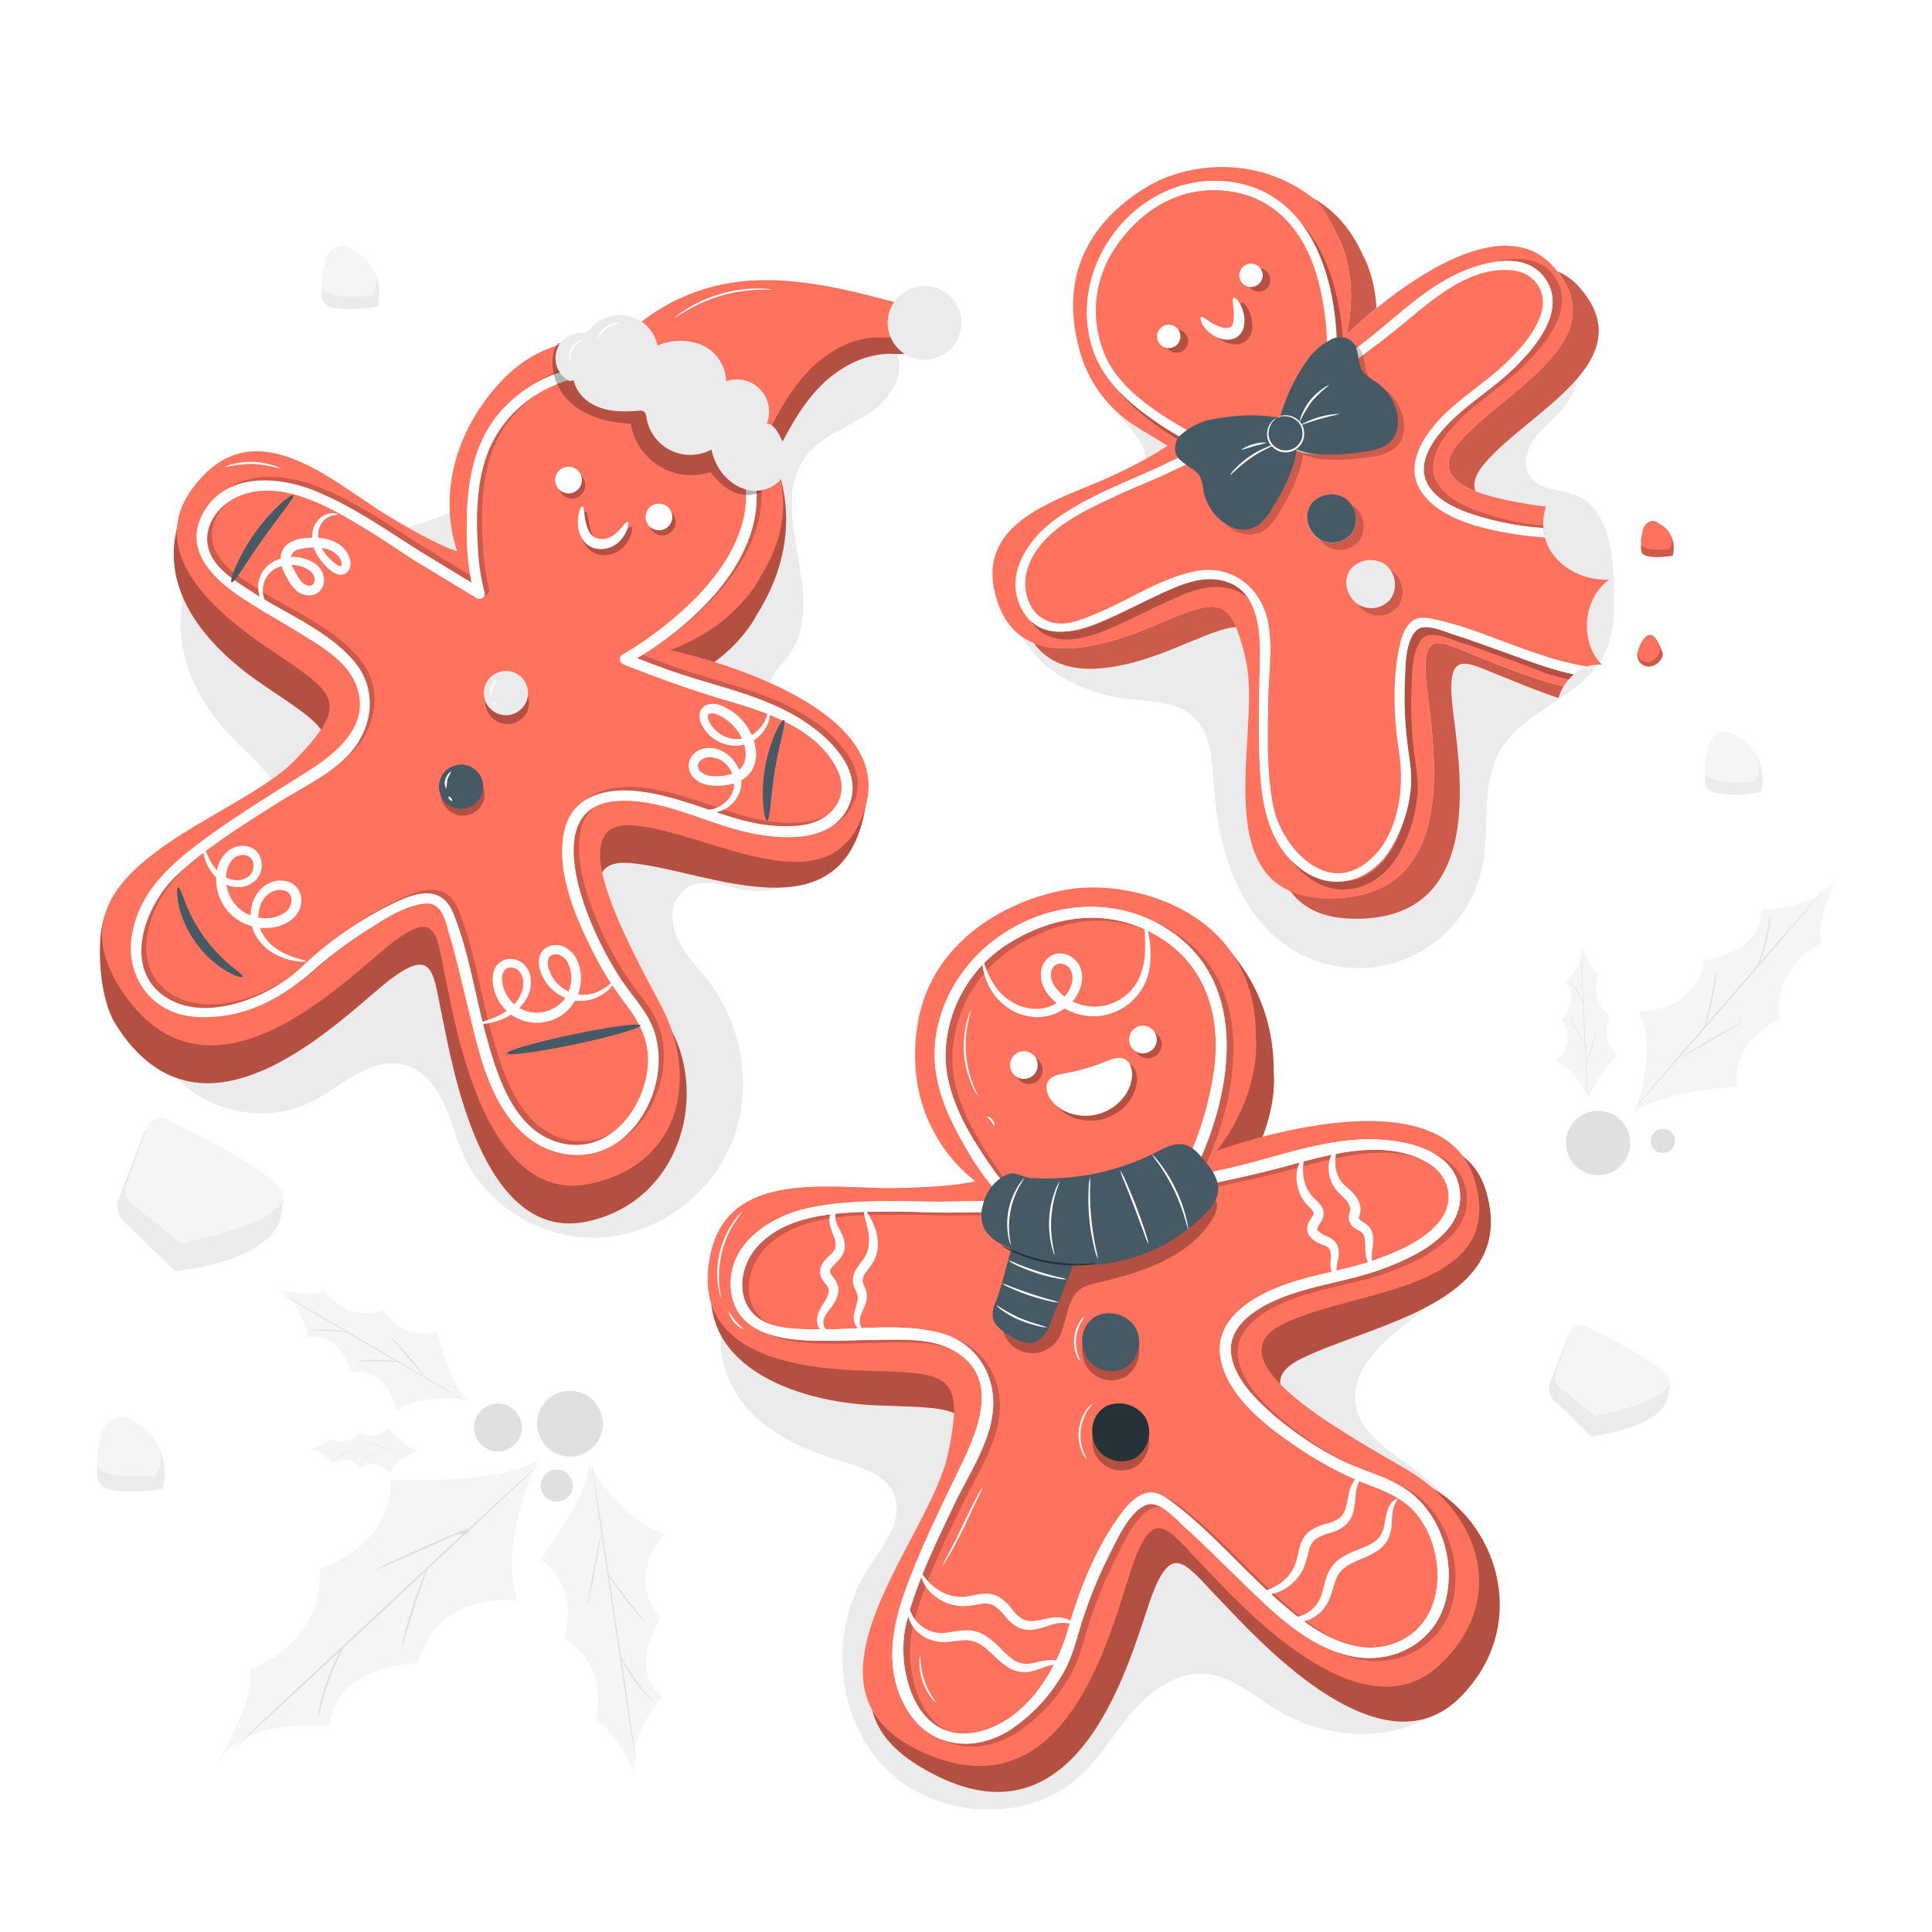 <svg class="animated" id="freepik_stories-gingerbread-man-cookies" xmlns="http://www.w3.org/2000/svg" viewBox="0 0 500 500" version="1.1" xmlns:xlink="http://www.w3.org/1999/xlink" xmlns:svgjs="http://svgjs.com/svgjs"><style>svg#freepik_stories-gingerbread-man-cookies:not(.animated) .animable {opacity: 0;}svg#freepik_stories-gingerbread-man-cookies.animated #freepik--gingerbread-man-cookie-3--inject-88 {animation: 1.5s Infinite  linear wind;animation-delay: 0s;}svg#freepik_stories-gingerbread-man-cookies.animated #freepik--gingerbread-man-cookie-2--inject-88 {animation: 3s Infinite  linear wind;animation-delay: 0s;}svg#freepik_stories-gingerbread-man-cookies.animated #freepik--gingerbread-man-cookie-1--inject-88 {animation: 3s Infinite  linear wind;animation-delay: 0s;}            @keyframes wind {                0% {                    transform: rotate( 0deg );                }                25% {                    transform: rotate( 1deg );                }                75% {                    transform: rotate( -1deg );                }            }        </style><g id="freepik--background-complete--inject-88" style="transform-origin: 250.312px 261.976px 0px;" class="animable"><path d="M229.66,88.29a12.53,12.53,0,0,0-5.45-2.75c-20-5-41.37,2-57.27,14.84q-1.89,1.53-3.68,3.15c-29.95,27.05-69.09,41.65-109.39,39.31l-.38,0c-6.29,6.91-8,17.2-5.91,26.3s7.69,17.11,14.36,23.65c4.07,4,8.83,7.94,10.11,13.5,1.63,7.07-3.08,14.13-8.7,18.72S51,232.75,45.91,238c-9.68,10-10.82,27.11-2.54,38.3s25,15.12,37.36,8.79c8.31-4.23,16.17-12.67,25.36-9a14,14,0,0,1,5.63,4.32c4.49,5.58,5.5,12.6,8.37,18.85,6.09,13.31,20.95,21.9,35.55,21s28.15-10.9,33.71-24.44,3.11-29.91-5.76-41.55c-3.81-5-8.78-9.32-9.52-16.09a8.89,8.89,0,0,1,3.07-7.93c4.54-3.66,10.47-.72,15.91.11a20.28,20.28,0,0,0,17.59-34.2c-5.71-5.86-15.76-9.88-11.24-19.94a17.65,17.65,0,0,1,3.22-4.8c13.88-14.95-5.36-39.12,6.25-53.74,4-5,10.57-7.12,16-10.65C231.1,103,236.28,94.27,229.66,88.29Z" style="fill: rgb(235, 235, 235); transform-origin: 135.29px 202.121px 0px;" id="elufbqzw994lp" class="animable"></path><path d="M364.28,379c-5.69-4.1-12.32-8.49-13.45-15.41-1.22-7.43,4.54-14.11,10.38-18.86s12.62-9.38,14.75-16.6c3-10.26-5.45-21.07-15.58-24.49s-21.21-1.43-31.68.75c-29.23,6.09-58.17,13.43-87.11,20.77l-51.74,10.8c-5.64,8.06-3.61,19.73,2.58,27.37s15.62,11.93,25,14.73c5.44,1.62,11.76,3.47,13.93,8.71,2.71,6.57-2.87,13.29-6.73,19.26-10.1,15.63-8.64,38.21,4.4,51.49s36.72,14.73,50.44,2.17c5.37-4.92,9-11.39,13.81-16.88s11.43-10.21,18.68-9.64c7,.55,12.56,5.75,18.55,9.39,11,6.7,25.23,8.29,37,3.1S388,428.16,387.8,415.29C387.58,400.31,376.45,387.68,364.28,379Z" style="fill: rgb(235, 235, 235); transform-origin: 287.171px 385.07px 0px;" id="elv5pdaldth5b" class="animable"></path><path d="M417.68,151.2c-.25-9-1.8-19.89-10.14-23.15-3.84-1.5-8.77-1.13-11.32-4.37-2.35-3-1.18-7.52,1.13-10.54s5.55-5.24,7.83-8.29a17,17,0,0,0-14.07-27.26c-10,.26-18.42,9.08-28.38,8.56-17.84-.93-24.12-29.38-42-30.54l-34.2,9A40.71,40.71,0,0,0,290.87,109c2.21,2.66,4.89,5.26,5.44,8.67.89,5.5-4.22,10.24-9.44,12.19s-11.05,2.3-15.9,5.06c-9.66,5.48-12.08,19.53-6.79,29.31s16.38,15.34,27.42,16.62c6,.7,12.65.55,17.12,4.58,4.74,4.29,5,11.49,5.41,17.88,1,15.91,6.12,33,19.43,41.83a32.71,32.71,0,0,0,50-20.6c2.13-10.17-.48-21.56,4.81-30.5,6.16-10.43,20.89-13.54,26.56-24.24C418,164.22,417.85,157.55,417.68,151.2Z" style="fill: rgb(235, 235, 235); transform-origin: 339.597px 153.07px 0px;" id="el5d9n4h1fyv" class="animable"></path><path d="M37.48,292.49l-6.92,18.05a5.92,5.92,0,0,0,1.62,5.73L45.35,329s25.51-2.39,27.42-14.62c.19-1.28,1.09-5.38-.3-6.57C63.3,299.87,37.48,292.49,37.48,292.49Z" style="fill: rgb(235, 235, 235); transform-origin: 51.803px 310.745px 0px;" id="elj0n7dyhewvs" class="animable"></path><path d="M37.94,292l-5.18,14.67a4.39,4.39,0,0,0,1.37,4.86l12.72,10.28s31.34-6,25.62-14c-4.34-6.07-21.14-13.93-29-18A4,4,0,0,0,37.94,292Z" style="fill: rgb(245, 245, 245); transform-origin: 52.84px 305.601px 0px;" id="elcghdgnhxdnm" class="animable"></path><path d="M406.05,345.12,401,358.26a4.33,4.33,0,0,0,1.19,4.17l9.58,9.23s18.58-1.74,20-10.64c.15-.93.8-3.91-.21-4.78C424.84,350.49,406.05,345.12,406.05,345.12Z" style="fill: rgb(235, 235, 235); transform-origin: 416.492px 358.39px 0px;" id="elvrh3jakqq8n" class="animable"></path><path d="M406.38,344.74l-3.77,10.68a3.18,3.18,0,0,0,1,3.54l9.26,7.49s22.82-4.4,18.65-10.21c-3.16-4.42-15.4-10.14-21.1-13.1A2.87,2.87,0,0,0,406.38,344.74Z" style="fill: rgb(245, 245, 245); transform-origin: 417.228px 354.632px 0px;" id="el1e8cxhag42b" class="animable"></path><path d="M28.36,368.52s-4.45,10.39-2.93,14.79c1.58,4.57,16.68,1.94,16.68,1.94S46.65,369.15,28.36,368.52Z" style="fill: rgb(235, 235, 235); transform-origin: 33.862px 377.262px 0px;" id="elkkn6x81fuhg" class="animable"></path><path d="M33.1,367.09c-2.85-1.42-6.25,1.13-6.93,4.25-.84,3.8-2,8,.31,9.36,4,2.31,13.84,1.13,13.84,1.13S46.1,373.6,33.1,367.09Z" style="fill: rgb(245, 245, 245); transform-origin: 33.362px 374.409px 0px;" id="el1qgsv9gfhgr" class="animable"></path><path d="M444,190.83s-3.79,8.83-2.5,12.58,14.2,1.65,14.2,1.65S459.55,191.37,444,190.83Z" style="fill: rgb(235, 235, 235); transform-origin: 448.677px 198.238px 0px;" id="elyynejrff2oo" class="animable"></path><path d="M448,189.62c-2.42-1.22-5.32,1-5.9,3.6-.71,3.24-1.72,6.83.26,8,3.44,2,11.78,1,11.78,1S459.08,195.15,448,189.62Z" style="fill: rgb(245, 245, 245); transform-origin: 448.22px 195.873px 0px;" id="ely0dcv9ba7t" class="animable"></path><path d="M86,65.14S82.23,74,83.52,77.71c1.34,3.9,14.19,1.66,14.19,1.66S101.57,65.68,86,65.14Z" style="fill: rgb(235, 235, 235); transform-origin: 90.693px 72.575px 0px;" id="el9i9iugxslj" class="animable"></path><path d="M90.05,63.92c-2.43-1.21-5.32,1-5.9,3.61-.72,3.24-1.73,6.83.26,8,3.44,2,11.78,1,11.78,1S101.1,69.46,90.05,63.92Z" style="fill: rgb(245, 245, 245); transform-origin: 90.261px 70.18px 0px;" id="elhnu1ahztsx" class="animable"></path><path d="M139.46,377.55s-10.78,21-5.55,36.76c0,0-20.47-3.22-25.72,16.1,0,0-21.46.15-23,16.35,0,0-22.56-2.74-29.11,9.94,0,0,10.56-18,8.49-24.57,0,0,19.43-6.45,18.11-26.15,0,0,18.47-5.26,18.46-22.93C101.17,383.05,131.47,384.13,139.46,377.55Z" style="fill: rgb(245, 245, 245); transform-origin: 97.77px 417.125px 0px;" id="elyyk5aj42dcq" class="animable"></path><path d="M60.4,452.62a1.1,1.1,0,0,0,.22-.17l.62-.54,2.34-2.1L72.12,442c7.19-6.62,17.1-15.8,28-26s20.8-19.39,27.92-26.09l8.42-7.95,2.27-2.18.58-.58c.13-.13.2-.2.19-.21s-.08.05-.22.17l-.62.54-2.34,2.11-8.54,7.82c-7.19,6.62-17.1,15.8-28,26S79,435,71.85,441.7l-8.42,7.95-2.27,2.18-.58.58A.87.87,0,0,0,60.4,452.62Z" style="fill: rgb(224, 224, 224); transform-origin: 99.951px 415.804px 0px;" id="eluryp97etivf" class="animable"></path><path d="M104,426.29a20.89,20.89,0,0,0,1-3.09c.57-1.92,1.38-4.57,2.32-7.48s1.86-5.52,2.53-7.42a20.17,20.17,0,0,0,1-3.09,18.84,18.84,0,0,0-1.35,3c-.76,1.86-1.73,4.46-2.68,7.38s-1.7,5.6-2.18,7.55A17.07,17.07,0,0,0,104,426.29Z" style="fill: rgb(224, 224, 224); transform-origin: 107.425px 415.75px 0px;" id="el1saytdethco" class="animable"></path><path d="M97.19,406.22a4.14,4.14,0,0,0,1-.33c.62-.24,1.5-.6,2.59-1.06,2.18-.92,5.17-2.22,8.47-3.69s6.26-2.82,8.4-3.83c1.07-.5,2.9-.26,3.5-.56s-.07-1.14-.09-1.17a3.55,3.55,0,0,0-1,.32c-.61.24-1.5.6-2.59,1.06-2.18.92-5.17,2.22-8.46,3.69s-6.26,2.83-8.4,3.83c-1.07.51-1.93.92-2.52,1.22A3.77,3.77,0,0,0,97.19,406.22Z" style="fill: rgb(224, 224, 224); transform-origin: 109.295px 400.9px 0px;" id="elramonb1srjs" class="animable"></path><path d="M82.28,444.31s.13-.26.27-.74.33-1.23.55-2.07c.48-1.73,1.18-4.12,2.13-6.7s1.94-4.86,2.7-6.49a20.71,20.71,0,0,0,1.19-2.68,13.11,13.11,0,0,0-1.53,2.51,51.2,51.2,0,0,0-2.87,6.47,53.28,53.28,0,0,0-2,6.8c-.19.89-.32,1.61-.39,2.11A2.63,2.63,0,0,0,82.28,444.31Z" style="fill: rgb(224, 224, 224); transform-origin: 85.695px 434.97px 0px;" id="ellz2k372yyvm" class="animable"></path><path d="M152.33,378.59s8.08,15,19.59,18.34c0,0-10.29,10.85-.95,21.88,0,0-8.69,12.82.32,20.35,0,0-10.86,12.29-6,21.38,0,0-6.38-13.65-11.14-15.11,0,0,4.11-14.19-8.14-21.47,0,0,4.43-13.13-6.09-20.35C139.93,403.61,153,386,152.33,378.59Z" style="fill: rgb(245, 245, 245); transform-origin: 155.92px 419.565px 0px;" id="ele0d6h8t3wei" class="animable"></path><path d="M164.63,456.32s0-.07,0-.2,0-.34-.07-.59l-.3-2.26c-.27-2-.67-4.78-1.16-8.27-1-7-2.4-16.64-4-27.29s-3-20.3-4.09-27.28c-.54-3.48-1-6.3-1.28-8.26-.16-1-.29-1.72-.37-2.24,0-.25-.08-.45-.11-.59s0-.19-.05-.19,0,.07,0,.2,0,.34.07.59l.3,2.25c.27,2,.67,4.79,1.16,8.28,1,7,2.4,16.64,4,27.29s3,20.3,4.09,27.28c.54,3.48,1,6.3,1.28,8.26.16,1,.28,1.72.37,2.24.05.25.08.44.11.58A.51.51,0,0,0,164.63,456.32Z" style="fill: rgb(224, 224, 224); transform-origin: 158.904px 417.735px 0px;" id="el02utjhlj0n5d" class="animable"></path><path d="M166.8,419.62a13.74,13.74,0,0,0-1.42-1.87c-.91-1.13-2.15-2.69-3.5-4.44s-2.52-3.37-3.37-4.54a15.47,15.47,0,0,0-1.44-1.86,12.79,12.79,0,0,0,1.21,2c.8,1.21,1.95,2.86,3.29,4.62s2.64,3.29,3.6,4.38A11.83,11.83,0,0,0,166.8,419.62Z" style="fill: rgb(224, 224, 224); transform-origin: 161.935px 413.265px 0px;" id="elgd0cyy9ch07" class="animable"></path><path d="M152.08,415.45a2.67,2.67,0,0,0,.21-.72c.11-.46.26-1.13.43-2,.35-1.67.8-4,1.27-6.54s.88-4.88,1.16-6.57c.14-.84.24-1.52.31-2a3.42,3.42,0,0,0,.06-.74,2.36,2.36,0,0,0-.21.71c-.11.46-.26,1.14-.43,2-.35,1.67-.8,4-1.27,6.55s-.88,4.88-1.16,6.56c-.14.84-.24,1.52-.31,2A3.38,3.38,0,0,0,152.08,415.45Z" style="fill: rgb(224, 224, 224); transform-origin: 153.8px 406.165px 0px;" id="elnesf80nsqwf" class="animable"></path><path d="M168.64,439.9s-.1-.18-.34-.46l-1-1.17c-.84-1-2-2.39-3.11-4s-2.1-3.14-2.76-4.26a14.76,14.76,0,0,0-1.1-1.8,9,9,0,0,0,.86,1.93,38.46,38.46,0,0,0,5.91,8.32c.45.48.82.85,1.09,1.1S168.62,439.92,168.64,439.9Z" style="fill: rgb(224, 224, 224); transform-origin: 164.485px 434.056px 0px;" id="el6xlt1dq02v" class="animable"></path><path d="M121.31,362.38s-11.8-2.16-18.69,2.69c0,0-1.43-10.42-11.6-10.14,0,0-3.22-10.42-11.32-8.77,0,0-2-11.37-9.1-12.7,0,0,10.3,2.5,13.19.53,0,0,6,8.5,15.37,5,0,0,5.27,8.2,13.86,5.61C113,344.57,116.94,359.46,121.31,362.38Z" style="fill: rgb(245, 245, 245); transform-origin: 95.955px 349.265px 0px;" id="ely2l9j8krm5" class="animable"></path><path d="M73.21,335l.12.08.35.22,1.37.83,5,3c4.28,2.52,10.2,6,16.74,9.81s12.48,7.27,16.78,9.75l5.1,2.93,1.39.78.37.2c.08.05.13.07.13.06l-.12-.08-.35-.22-1.37-.83-5-3c-4.28-2.53-10.2-6-16.74-9.82S84.5,341.4,80.2,338.92L75.1,336l-1.39-.78-.37-.2C73.26,335,73.21,334.94,73.21,335Z" style="fill: rgb(224, 224, 224); transform-origin: 96.885px 348.818px 0px;" id="ell1xzgx0008c" class="animable"></path><path d="M92.41,352.28a11,11,0,0,0,1.65,0c1,0,2.43,0,4,0s3,.09,4,.14a11.79,11.79,0,0,0,1.66,0,9,9,0,0,0-1.64-.23c-1-.09-2.43-.18-4-.22s-3,0-4,.05A10,10,0,0,0,92.41,352.28Z" style="fill: rgb(224, 224, 224); transform-origin: 98.065px 352.201px 0px;" id="elqqx4gzsw7hq" class="animable"></path><path d="M101.17,346a2.47,2.47,0,0,0,.3.43c.21.27.52.64.9,1.11.76.92,1.84,2.18,3,3.57s2.3,2.63,3.1,3.52c.4.45.73.81,1,1a2.35,2.35,0,0,0,.38.36s-.09-.17-.3-.43-.51-.64-.89-1.11c-.77-.92-1.84-2.18-3-3.57s-2.29-2.63-3.09-3.52l-1-1.05C101.32,346.15,101.19,346,101.17,346Z" style="fill: rgb(224, 224, 224); transform-origin: 105.51px 350.995px 0px;" id="elv6fz8pi4j08" class="animable"></path><path d="M80.46,344.37a1,1,0,0,0,.4,0l1.09,0c.91,0,2.18,0,3.57.05s2.65.23,3.55.36a9.74,9.74,0,0,0,1.48.18,7.41,7.41,0,0,0-1.45-.37,26.23,26.23,0,0,0-3.57-.45,27.62,27.62,0,0,0-3.59,0c-.46,0-.83.08-1.09.12A1.15,1.15,0,0,0,80.46,344.37Z" style="fill: rgb(224, 224, 224); transform-origin: 85.505px 344.521px 0px;" id="elu7jywttn82r" class="animable"></path><path d="M108.31,375.39s-5.64,2-7.41,5.85c0,0-3.23-4.15-7.56-1.48,0,0-4-3.7-7.09-1,0,0-3.71-4.42-7.12-3.21,0,0,5.08-1.5,5.84-3.08,0,0,4.72,2.18,7.89-1.7,0,0,4.34,2.23,7.41-1.05C100.27,369.76,105.69,375.22,108.31,375.39Z" style="fill: rgb(245, 245, 245); transform-origin: 93.72px 375.48px 0px;" id="elyk2kzaiy04" class="animable"></path><path d="M80.63,375.58h.28l.8,0,2.94,0,9.7.05c3.79,0,7.22,0,9.7,0h3.74l-.8,0-2.94,0-9.7-.05c-3.79,0-7.22,0-9.7,0h-4Z" style="fill: rgb(224, 224, 224); transform-origin: 94.21px 375.605px 0px;" id="el52tei56k7ur" class="animable"></path><path d="M93.28,378.27a6.55,6.55,0,0,0,.72-.4c.45-.26,1-.61,1.73-1s1.31-.7,1.76-.94a4.49,4.49,0,0,0,.72-.4,4.8,4.8,0,0,0-.76.32c-.47.21-1.1.52-1.78.9s-1.29.74-1.72,1A4.6,4.6,0,0,0,93.28,378.27Z" style="fill: rgb(224, 224, 224); transform-origin: 95.745px 376.9px 0px;" id="elqx8ozqwdgwr" class="animable"></path><path d="M95.51,373.37s.08,0,.23.11l.67.25c.56.21,1.34.49,2.21.79l2.22.75.68.21.25.06a.86.86,0,0,0-.24-.11c-.15-.07-.38-.15-.66-.26l-2.21-.78c-.86-.3-1.65-.57-2.22-.75l-.68-.21A.8.8,0,0,0,95.51,373.37Z" style="fill: rgb(224, 224, 224); transform-origin: 98.64px 374.455px 0px;" id="el7mzom86bk6x" class="animable"></path><path d="M86.13,377.84a.65.65,0,0,0,.18-.1l.46-.28c.39-.24.93-.56,1.56-.87s1.2-.57,1.62-.74a5.23,5.23,0,0,0,.69-.29,3.77,3.77,0,0,0-.72.2,14.57,14.57,0,0,0-1.66.7,13.85,13.85,0,0,0-1.54.92l-.44.32C86.18,377.78,86.12,377.83,86.13,377.84Z" style="fill: rgb(224, 224, 224); transform-origin: 88.385px 376.7px 0px;" id="elkyqppkp7upc" class="animable"></path><path d="M156,367.85a8.51,8.51,0,1,0-7.89,9.09A8.52,8.52,0,0,0,156,367.85Z" style="fill: rgb(224, 224, 224); transform-origin: 147.511px 368.451px 0px;" id="el3z3kla95vg" class="animable"></path><path d="M135.05,369a6.19,6.19,0,1,0-5.73,6.61A6.2,6.2,0,0,0,135.05,369Z" style="fill: rgb(224, 224, 224); transform-origin: 128.875px 369.436px 0px;" id="el42u5gru46h5" class="animable"></path><path d="M148.24,384.18a4.15,4.15,0,1,0-3.84,4.43A4.14,4.14,0,0,0,148.24,384.18Z" style="fill: rgb(224, 224, 224); transform-origin: 144.101px 384.471px 0px;" id="el5f3sv7zgbf3" class="animable"></path><path d="M423.11,287.88s6-15.52,1.12-26.15c0,0,14.57.72,16.79-13.2,0,0,15-1.72,14.86-13.18,0,0,16,.23,19.63-9.15,0,0-6,13.4-4.1,17.84,0,0-13.11,6-10.71,19.68,0,0-12.53,5.07-11.2,17.44C449.5,281.16,428.21,282.68,423.11,287.88Z" style="fill: rgb(245, 245, 245); transform-origin: 449.31px 257.04px 0px;" id="el2jjyl3zf90w" class="animable"></path><path d="M472.81,229.38a1.37,1.37,0,0,0-.14.14l-.39.42c-.35.38-.84.94-1.48,1.65l-5.39,6.12c-4.54,5.18-10.78,12.35-17.67,20.29s-13.1,15.14-17.58,20.36c-2.23,2.62-4,4.73-5.3,6.2l-1.42,1.7-.37.45c-.08.1-.12.15-.11.16l.14-.14.39-.42c.35-.38.85-.94,1.48-1.65l5.39-6.12c4.54-5.18,10.79-12.35,17.67-20.29s13.1-15.14,17.58-20.36c2.24-2.61,4-4.73,5.3-6.2l1.42-1.7.37-.45C472.78,229.44,472.82,229.39,472.81,229.38Z" style="fill: rgb(224, 224, 224); transform-origin: 447.885px 258.125px 0px;" id="elvekz30l9wbl" class="animable"></path><path d="M444.28,251.1a14.1,14.1,0,0,0-.48,2.24c-.26,1.38-.63,3.3-1.07,5.41s-.89,4-1.21,5.38a13.93,13.93,0,0,0-.46,2.24,13.35,13.35,0,0,0,.72-2.17c.39-1.36.88-3.26,1.32-5.37s.77-4,1-5.45A14.56,14.56,0,0,0,444.28,251.1Z" style="fill: rgb(224, 224, 224); transform-origin: 442.67px 258.735px 0px;" id="elhyd9kir1278" class="animable"></path><path d="M450.54,264.64a2.75,2.75,0,0,0-.66.3c-.41.21-1,.53-1.73.94-1.46.8-3.45,1.94-5.65,3.21s-4.17,2.45-5.59,3.32c-.71.43-1.28.79-1.67,1a3.31,3.31,0,0,0-.59.43,3.11,3.11,0,0,0,.66-.3c.41-.21,1-.53,1.73-.94,1.46-.8,3.46-1.94,5.65-3.22s4.17-2.45,5.59-3.31l1.68-1A2.58,2.58,0,0,0,450.54,264.64Z" style="fill: rgb(224, 224, 224); transform-origin: 442.595px 269.24px 0px;" id="el8bmcfs57i4w" class="animable"></path><path d="M458.12,236.84a1.65,1.65,0,0,0-.13.55c-.06.38-.14.88-.24,1.48-.2,1.26-.51,3-1,4.86s-1,3.54-1.4,4.74a14.33,14.33,0,0,0-.63,2,10,10,0,0,0,.88-1.87,37.71,37.71,0,0,0,2.4-9.66c.07-.64.11-1.15.12-1.51A1.94,1.94,0,0,0,458.12,236.84Z" style="fill: rgb(224, 224, 224); transform-origin: 456.431px 243.655px 0px;" id="elhug93esb5x" class="animable"></path><path d="M411.32,284.5s-3.19-7.67-8.61-9.85c0,0,5.52-4.76,1.52-10.57,0,0,4.85-5.8.84-9.89,0,0,5.86-5.44,3.95-10.09,0,0,2.43,6.94,4.67,7.87,0,0-2.69,6.69,2.9,10.82,0,0-2.78,6.16,2,10.17C418.56,273,411.38,280.86,411.32,284.5Z" style="fill: rgb(245, 245, 245); transform-origin: 410.65px 264.3px 0px;" id="elwjid1k9cpj" class="animable"></path><path d="M409.14,246.18s0,0,0,.1,0,.17,0,.29,0,.63,0,1.11c0,1,.09,2.36.16,4.07.14,3.44.36,8.19.6,13.44s.48,10,.66,13.44c.09,1.71.17,3.1.22,4.07,0,.47.06.85.07,1.1l0,.29a.65.65,0,0,0,0,.1v-.39q0-.39,0-1.11c0-1-.1-2.35-.16-4.07-.15-3.44-.36-8.19-.61-13.44s-.48-10-.65-13.43c-.1-1.72-.17-3.11-.23-4.07,0-.48-.05-.85-.07-1.11l0-.29A.45.45,0,0,0,409.14,246.18Z" style="fill: rgb(224, 224, 224); transform-origin: 409.99px 265.185px 0px;" id="ell30zfafi1j" class="animable"></path><path d="M406.3,263.89a6.51,6.51,0,0,0,.6,1c.38.59.91,1.41,1.48,2.33s1.06,1.76,1.41,2.36a9,9,0,0,0,.61,1,6.17,6.17,0,0,0-.49-1c-.33-.63-.8-1.48-1.37-2.4s-1.12-1.73-1.53-2.3A5.94,5.94,0,0,0,406.3,263.89Z" style="fill: rgb(224, 224, 224); transform-origin: 408.35px 267.235px 0px;" id="elhds9p3a73cw" class="animable"></path><path d="M413.24,266.63s-.06.11-.14.33-.18.54-.3.94c-.25.79-.58,1.9-.94,3.11s-.66,2.33-.88,3.13c-.11.4-.19.73-.24,1a1.29,1.29,0,0,0-.07.35,1.27,1.27,0,0,0,.14-.33c.07-.22.18-.54.3-.94.25-.79.58-1.89.93-3.11s.67-2.33.89-3.13c.1-.4.19-.73.24-1A1.29,1.29,0,0,0,413.24,266.63Z" style="fill: rgb(224, 224, 224); transform-origin: 411.955px 271.06px 0px;" id="elap9ncylz71s" class="animable"></path><path d="M406.39,254s0,.1.14.24l.43.62c.36.53.84,1.26,1.32,2.1s.86,1.63,1.13,2.2a5.64,5.64,0,0,0,.45.93,4.61,4.61,0,0,0-.33-1,17.11,17.11,0,0,0-1.09-2.25,19.28,19.28,0,0,0-1.37-2.08c-.2-.25-.36-.45-.48-.58A1.51,1.51,0,0,0,406.39,254Z" style="fill: rgb(224, 224, 224); transform-origin: 408.125px 257.045px 0px;" id="el3w51l5q3qf4" class="animable"></path><path d="M416.5,303.59a8.31,8.31,0,1,0-10.69-4.88A8.32,8.32,0,0,0,416.5,303.59Z" style="fill: rgb(224, 224, 224); transform-origin: 413.595px 295.804px 0px;" id="eltoqkhnd6pxr" class="animable"></path><path d="M433.44,294.79a3.13,3.13,0,1,1-3.59-2.61A3.13,3.13,0,0,1,433.44,294.79Z" style="fill: rgb(224, 224, 224); transform-origin: 430.347px 295.271px 0px;" id="eldqzqlk3dj3f" class="animable"></path></g><g id="freepik--gingerbread-man-cookie-3--inject-88" style="transform-origin: 285.638px 346.706px 0px;" class="animable"><path d="M263.68,313.58s-24.82-11.91-21.54-39.78,29-41.57,43.28-43.1C301,229,330,245.22,329.64,277.76c0,0,1.65,13.73-10.1,29.08,0,0,56.3-27.63,65,1.28,8.82,29.23-29.7,34.36-48.14,43.69s17.81,23.71,34.35,33.35c17.88,10.42,24.85,36.6,6.94,54.28-20.9,20.64-53.73-16.91-62.1-25.53s-12.09-15.31-17.38-1.26-18.07,70.21-60.37,44.4c-32.42-19.78,7.41-49.71,12-71.61s-.33-20.94-22.62-21.72-47.62-10.91-42.57-34.34c4.79-22.23,35.12-12.6,51.68-12.88S263.68,313.58,263.68,313.58Z" style="fill: #FF725E; transform-origin: 286.068px 347.162px 0px;" id="elw0xyj8df4o" class="animable"></path><g id="elaagd9gp5oo4"><path d="M263.68,313.58s-24.82-11.91-21.54-39.78,29-41.57,43.28-43.1C301,229,330,245.22,329.64,277.76c0,0,1.65,13.73-10.1,29.08,0,0,56.3-27.63,65,1.28,8.82,29.23-29.7,34.36-48.14,43.69s17.81,23.71,34.35,33.35c17.88,10.42,24.85,36.6,6.94,54.28-20.9,20.64-53.73-16.91-62.1-25.53s-12.09-15.31-17.38-1.26-18.07,70.21-60.37,44.4c-32.42-19.78,7.41-49.71,12-71.61s-.33-20.94-22.62-21.72-47.62-10.91-42.57-34.34c4.79-22.23,35.12-12.6,51.68-12.88S263.68,313.58,263.68,313.58Z" style="opacity: 0.3; transform-origin: 286.068px 347.162px 0px;" class="animable" id="eloi4c80xutp"></path></g><path d="M252.4,305.64s-19.52-13.2-14.87-40.88c3.92-23.35,26.91-33.34,41.15-34.88,15.6-1.69,46.69,6.3,46.35,38.84,0,0,1.65,13.73-10.1,29.09,0,0,57.94-21.5,66.67,7.41,8.83,29.23-31.34,28.22-49.78,37.55s15.59,27.82,32.12,37.46c17.88,10.42,27.08,32.49,9.17,50.18-20.9,20.63-53.73-16.92-62.1-25.54s-12.09-15.31-17.38-1.25-15.89,68.67-56,49.33c-34.21-16.5,3-54.64,7.67-76.55s-.33-20.94-22.62-21.71-43.84-6.72-38.8-30.15c4.8-22.23,31.35-16.79,47.91-17.08S252.4,305.64,252.4,305.64Z" style="fill: #FF725E; transform-origin: 282.995px 343.358px 0px;" id="el40rkmb7cbn8" class="animable"></path><path d="M244.48,311c-11.66,0-23.33-.81-34.85,1.55-9.84,2-21.07,9-20.51,20.4s11.44,13.7,20.82,14c6,.17,11.91-.14,17.87-.21,6.29-.07,13.58-.39,19.2,2.88,11.64,6.77,6.42,19.73,2,29-5.11,10.61-10.38,21.21-14.46,32.28-3.74,10.17-5.79,21.22,0,31.21,5.87,10.21,17.47,11.61,26.92,5.56A43.4,43.4,0,0,0,275,433.24c2.69-4.52,3.63-9.33,5.24-14.25a117.75,117.75,0,0,1,6.9-16.73c1.92-3.78,5.18-11.21,9.62-12.82,3.35-1.21,7.61,3.74,9.85,5.76,4.51,4.07,8.8,8.39,13.18,12.62,8.57,8.27,17.9,18.24,30,20.8,11,2.31,22-3.78,24.49-15,2.4-10.57-1.9-23-11.33-28.77-5.07-3.09-11.18-4.46-16.48-7.24a88.48,88.48,0,0,1-17.24-11.71c-4.42-3.9-9.73-9.2-10.59-15.34s4.23-10.37,9.15-12.94c9.25-4.82,19.68-5.55,29.37-9,8.36-3,21.43-8.95,20.7-19.71-.77-11.4-14.14-14-23.34-14.06-13,0-25.56,5.19-38.14,7.87-3.53.75-7.07,1.47-10.62,2.13l1.49,2c11.59-21.18,18-53.65-7.1-67.58-23-12.77-53.37,2.6-57.82,28.16-1.88,10.84,2.34,20.69,7.78,29.86a68.66,68.66,0,0,0,12.48,16c.23-.86.47-1.72.7-2.58l-18.86.26c-1.86,0-1.5,2.89.33,2.86l18.87-.26c1.38,0,1.54-1.82.71-2.57a59.68,59.68,0,0,1-8.93-10.73c-5.39-7.86-10.75-17.38-10.7-27.17A34.68,34.68,0,0,1,260,244.84c10.53-7,23.5-9.82,35.46-4.68,15.81,6.81,21.06,21.47,18.62,37.68a85.8,85.8,0,0,1-9.46,27.91,1.45,1.45,0,0,0,1.49,2c9.29-1.72,18.56-3.7,27.67-6.19,11.1-3,24.87-6.93,35.7-.66,5.8,3.35,7.25,10.29,2.84,15.5-3.94,4.65-10.12,7.35-15.72,9.4-8.79,3.23-18.24,4.07-26.92,7.78-7.25,3.11-15.32,8.78-13.82,17.75,1.67,10,12,17.86,19.8,23.13a95.35,95.35,0,0,0,15.14,8.43c5.87,2.58,11.79,3.87,16,9.17,7.6,9.6,7.76,27.3-4.92,32.84s-25.2-5.27-33.94-13.29c-8-7.39-15.38-15.87-24.09-22.49-2.08-1.59-4.39-3.34-7.14-2.7-3.21.76-5.66,4-7.44,6.54-5.93,8.39-10,18.64-12.79,28.49-3.16,11.3-11.56,24.62-24.16,26.94C237,451.19,231.76,432,234.48,420.47c2.53-10.73,7.7-21,12.39-30.92,3.26-6.86,8-14,9.64-21.53,2.31-10.37-2.85-20.41-13.39-23.1s-22.09-.59-32.77-.88c-4.45-.12-10.33-.09-14.07-2.89-5.95-4.44-5-12.8-.73-18,8.16-9.85,24.13-9.5,35.77-9.59,4.5,0,9,.24,13.49.24C246.67,313.84,246.31,311,244.48,311Z" style="fill: rgb(255, 255, 255); transform-origin: 283.495px 342.978px 0px;" id="elhh7kr33skeg" class="animable"></path><g id="elb45y8kkefgw"><path d="M246.21,311.75c-11.65,0-23.32-.81-34.84,1.55-9.84,2-21.07,9-20.51,20.4s11.44,13.7,20.82,14c5.95.17,11.91-.14,17.87-.21,6.28-.07,13.58-.39,19.2,2.88,11.64,6.77,6.42,19.73,2,29-5.11,10.61-10.39,21.21-14.46,32.28-3.74,10.17-5.79,21.22-.05,31.21,5.87,10.21,17.47,11.61,26.92,5.56A43.5,43.5,0,0,0,276.75,434c2.69-4.52,3.63-9.33,5.24-14.25a117.27,117.27,0,0,1,6.9-16.73c1.92-3.78,5.18-11.22,9.62-12.82,3.35-1.21,7.61,3.74,9.84,5.76,4.52,4.07,8.81,8.39,13.19,12.62,8.57,8.27,17.9,18.24,30,20.8,11,2.31,21.95-3.78,24.49-15,2.4-10.58-1.9-23-11.33-28.77-5.07-3.09-11.18-4.46-16.48-7.24A88.18,88.18,0,0,1,331,366.67c-4.42-3.9-9.73-9.2-10.59-15.34s4.23-10.37,9.15-12.94c9.25-4.83,19.68-5.55,29.37-9,8.36-3,21.43-9,20.7-19.71-.77-11.4-14.15-14-23.34-14.06-13,0-25.57,5.19-38.14,7.87-3.54.75-7.08,1.47-10.63,2.13l1.5,2c11.59-21.18,18-53.65-7.1-67.58-23-12.77-53.37,2.6-57.82,28.16-1.88,10.84,2.34,20.69,7.78,29.86a68.36,68.36,0,0,0,12.47,16c.24-.85.48-1.71.71-2.57l-18.87.26c-1.85,0-1.49,2.89.34,2.86l18.87-.26c1.38,0,1.54-1.82.71-2.57a60,60,0,0,1-8.93-10.73c-5.39-7.86-10.75-17.38-10.7-27.17a34.68,34.68,0,0,1,15.27-28.27c10.53-7,23.5-9.83,35.46-4.68,15.81,6.81,21.06,21.47,18.62,37.68a85.8,85.8,0,0,1-9.46,27.91,1.44,1.44,0,0,0,1.49,2c9.29-1.72,18.56-3.7,27.66-6.19,11.11-3,24.88-6.93,35.71-.66,5.8,3.35,7.25,10.29,2.84,15.5-3.94,4.65-10.12,7.35-15.72,9.4-8.79,3.23-18.24,4.07-26.92,7.78-7.25,3.11-15.32,8.78-13.82,17.75,1.66,10,12,17.86,19.8,23.13a95.35,95.35,0,0,0,15.14,8.43c5.87,2.58,11.79,3.87,16,9.17,7.61,9.59,7.77,27.3-4.92,32.84s-25.19-5.27-33.93-13.29c-8-7.39-15.38-15.87-24.09-22.49-2.08-1.59-4.4-3.35-7.15-2.7-3.2.76-5.65,4-7.43,6.54-5.93,8.39-10,18.64-12.79,28.49-3.16,11.29-11.56,24.62-24.16,26.93-15.31,2.82-20.59-16.38-17.87-27.9,2.53-10.74,7.69-21,12.39-30.92,3.25-6.86,8-14.05,9.63-21.53,2.31-10.37-2.84-20.41-13.38-23.11s-22.09-.58-32.78-.87c-4.44-.12-10.32-.1-14.06-2.89-6-4.44-5-12.8-.74-18,8.17-9.85,24.13-9.5,35.78-9.59,4.5,0,9,.24,13.49.24C248.4,314.61,248.05,311.75,246.21,311.75Z" style="opacity: 0.2; transform-origin: 285.25px 343.738px 0px;" class="animable" id="el0ztvgtoj7cyj"></path></g><path d="M244.48,311c-11.66,0-23.33-.81-34.85,1.55-9.84,2-21.07,9-20.51,20.4s11.44,13.7,20.82,14c6,.17,11.91-.14,17.87-.21,6.29-.07,13.58-.39,19.2,2.88,11.64,6.77,6.42,19.73,2,29-5.11,10.61-10.38,21.21-14.46,32.28-3.74,10.17-5.79,21.22,0,31.21,5.87,10.21,17.47,11.61,26.92,5.56A43.4,43.4,0,0,0,275,433.24c2.69-4.52,3.63-9.33,5.24-14.25a117.75,117.75,0,0,1,6.9-16.73c1.92-3.78,5.18-11.21,9.62-12.82,3.35-1.21,7.61,3.74,9.85,5.76,4.51,4.07,8.8,8.39,13.18,12.62,8.57,8.27,17.9,18.24,30,20.8,11,2.31,22-3.78,24.49-15,2.4-10.57-1.9-23-11.33-28.77-5.07-3.09-11.18-4.46-16.48-7.24a88.48,88.48,0,0,1-17.24-11.71c-4.42-3.9-9.73-9.2-10.59-15.34s4.23-10.37,9.15-12.94c9.25-4.82,19.68-5.55,29.37-9,8.36-3,21.43-8.95,20.7-19.71-.77-11.4-14.14-14-23.34-14.06-13,0-25.56,5.19-38.14,7.87-3.53.75-7.07,1.47-10.62,2.13l1.49,2c11.59-21.18,18-53.65-7.1-67.58-23-12.77-53.37,2.6-57.82,28.16-1.88,10.84,2.34,20.69,7.78,29.86a68.66,68.66,0,0,0,12.48,16c.23-.86.47-1.72.7-2.58l-18.86.26c-1.86,0-1.5,2.89.33,2.86l18.87-.26c1.38,0,1.54-1.82.71-2.57a59.68,59.68,0,0,1-8.93-10.73c-5.39-7.86-10.75-17.38-10.7-27.17A34.68,34.68,0,0,1,260,244.84c10.53-7,23.5-9.82,35.46-4.68,15.81,6.81,21.06,21.47,18.62,37.68a85.8,85.8,0,0,1-9.46,27.91,1.45,1.45,0,0,0,1.49,2c9.29-1.72,18.56-3.7,27.67-6.19,11.1-3,24.87-6.93,35.7-.66,5.8,3.35,7.25,10.29,2.84,15.5-3.94,4.65-10.12,7.35-15.72,9.4-8.79,3.23-18.24,4.07-26.92,7.78-7.25,3.11-15.32,8.78-13.82,17.75,1.67,10,12,17.86,19.8,23.13a95.35,95.35,0,0,0,15.14,8.43c5.87,2.58,11.79,3.87,16,9.17,7.6,9.6,7.76,27.3-4.92,32.84s-25.2-5.27-33.94-13.29c-8-7.39-15.38-15.87-24.09-22.49-2.08-1.59-4.39-3.34-7.14-2.7-3.21.76-5.66,4-7.44,6.54-5.93,8.39-10,18.64-12.79,28.49-3.16,11.3-11.56,24.62-24.16,26.94C237,451.19,231.76,432,234.48,420.47c2.53-10.73,7.7-21,12.39-30.92,3.26-6.86,8-14,9.64-21.53,2.31-10.37-2.85-20.41-13.39-23.1s-22.09-.59-32.77-.88c-4.45-.12-10.33-.09-14.07-2.89-5.95-4.44-5-12.8-.73-18,8.16-9.85,24.13-9.5,35.77-9.59,4.5,0,9,.24,13.49.24C246.67,313.84,246.31,311,244.48,311Z" style="fill: rgb(255, 255, 255); transform-origin: 283.495px 342.978px 0px;" id="elwszgn9qmcy" class="animable"></path><g id="elw7jbqk5x60d"><path d="M283.92,342.83c-3.78,2-4.71,6.32-3.1,10.11a7.59,7.59,0,0,0,10.37,3.41,7.87,7.87,0,0,0,2.48-10.74,8.18,8.18,0,0,0-10.9-2.18" style="opacity: 0.3; transform-origin: 287.446px 349.725px 0px;" class="animable" id="elbxsdaoz03r8"></path></g><g id="el2i8ynpindyj"><path d="M286.51,366.17c-3.77,2-4.7,6.32-3.1,10.11a7.61,7.61,0,0,0,10.37,3.42A7.89,7.89,0,0,0,296.27,369a8.17,8.17,0,0,0-10.91-2.18" style="opacity: 0.3; transform-origin: 290.03px 373.086px 0px;" class="animable" id="elrshztkumfms"></path></g><path d="M283.92,340.45c-3.78,2.05-4.71,6.32-3.1,10.11A7.6,7.6,0,0,0,291.19,354a7.87,7.87,0,0,0,2.48-10.74,8.18,8.18,0,0,0-10.9-2.18" style="fill: rgb(69, 90, 100); transform-origin: 287.446px 347.37px 0px;" id="el4lm2rgozk6j" class="animable"></path><path d="M286.51,363.8c-3.77,2-4.7,6.32-3.1,10.11a7.6,7.6,0,0,0,10.37,3.41,7.88,7.88,0,0,0,2.49-10.74,8.19,8.19,0,0,0-10.91-2.18" style="fill: rgb(38, 50, 56); transform-origin: 290.041px 370.692px 0px;" id="ellywj9fijbv" class="animable"></path><g id="elbuhezdugse"><g style="opacity: 0.3; transform-origin: 281.652px 278.375px 0px;" class="animable" id="eli6ftsg82cue"><path d="M269.81,277.29a3.58,3.58,0,1,1-3.21-3.92A3.57,3.57,0,0,1,269.81,277.29Z" id="ella4lxy5a9k" style="transform-origin: 266.248px 276.933px 0px;" class="animable"></path><path d="M300.62,270.66a3.58,3.58,0,1,1-3.2-3.92A3.59,3.59,0,0,1,300.62,270.66Z" id="elnyar2i3zjjr" style="transform-origin: 297.058px 270.302px 0px;" class="animable"></path><path d="M291.46,275.08a2.89,2.89,0,0,1,2.12,1.5,6,6,0,0,1,.58,3.86,10.44,10.44,0,0,1-2.37,5.13,12.57,12.57,0,0,1-13.37,3.88,10.33,10.33,0,0,1-4.76-3.06,6,6,0,0,1-1.58-3.56,2.93,2.93,0,0,1,1-2.41c1.32-1.08,3.19-1.2,4.84-1.57a40.89,40.89,0,0,0,4.35-1.09,38,38,0,0,0,4.25-1.41C288.12,275.78,289.76,274.88,291.46,275.08Z" id="elxubwaavrgsb" style="transform-origin: 283.166px 282.54px 0px;" class="animable"></path></g></g><path d="M268.54,276a3.58,3.58,0,1,1-3.21-3.92A3.59,3.59,0,0,1,268.54,276Z" style="fill: rgb(255, 255, 255); transform-origin: 264.977px 275.643px 0px;" id="elf2ll5me9xtt" class="animable"></path><path d="M299.35,269.39a3.58,3.58,0,1,1-3.2-3.92A3.59,3.59,0,0,1,299.35,269.39Z" style="fill: rgb(255, 255, 255); transform-origin: 295.788px 269.032px 0px;" id="elke2ppdnx8zf" class="animable"></path><path d="M290.19,273.82a2.88,2.88,0,0,1,2.13,1.49,6.09,6.09,0,0,1,.58,3.86,10.38,10.38,0,0,1-2.38,5.13,12.52,12.52,0,0,1-13.37,3.88,10.45,10.45,0,0,1-4.76-3.05,6,6,0,0,1-1.58-3.57,2.93,2.93,0,0,1,1-2.41c1.32-1.08,3.19-1.2,4.84-1.57a40.89,40.89,0,0,0,4.35-1.09,38.77,38.77,0,0,0,4.26-1.41C286.85,274.51,288.49,273.61,290.19,273.82Z" style="fill: rgb(255, 255, 255); transform-origin: 281.899px 281.278px 0px;" id="el0uv56wwsjze" class="animable"></path><g id="el15q0j6pynkl"><g style="opacity: 0.3; transform-origin: 287.159px 329.677px 0px;" class="animable" id="elxf0sa73pfd"><path d="M314.53,310.49c-.92-1.35-2.84-1.42-4.47-1.32-12.24.75-24.25,3.55-36.19,6.34-2.71.64-5.54,1.33-7.64,3.17-3.52,3.08-3.92,8.33-4.06,13l-2.84,11.51a7.9,7.9,0,0,0,14.57,3.28c1.81-2.93,2.23-9.44,4.66-11.88,1.64-1.67,2.67-1.93,4.95-2.47,11.72-2.78,24.22-6.52,30.38-16.87C314.76,313.81,315.5,311.89,314.53,310.49Z" id="elmp6trzkvi5" style="transform-origin: 287.159px 329.677px 0px;" class="animable"></path></g></g><path d="M296.28,238.14c.17,0,.58,1.3,1,3.79a31.19,31.19,0,0,1,.48,4.61,18.9,18.9,0,0,1-.79,6.23,14.5,14.5,0,0,1-4.22,6.5,14.74,14.74,0,0,1-8.18,3.66,15.06,15.06,0,0,1-9.64-2.3A14.1,14.1,0,0,1,271,257a7.76,7.76,0,0,1-1.56-5.7,5.87,5.87,0,0,1,1.36-2.92,4.72,4.72,0,0,1,3-1.59,5.28,5.28,0,0,1,3.16.66,6,6,0,0,1,2.21,2.13,7.28,7.28,0,0,1,.58,5.57,10.33,10.33,0,0,1-2.55,4.41,12.21,12.21,0,0,1-8.27,3.67,13.65,13.65,0,0,1-7.52-2.05,14.94,14.94,0,0,1-4.56-4.4,16.48,16.48,0,0,1-2-4.26c-.74-2.47-.66-3.91-.51-3.92s.47,1.33,1.46,3.57a17.82,17.82,0,0,0,2.26,3.75,14,14,0,0,0,4.31,3.66,12,12,0,0,0,6.48,1.49,10.17,10.17,0,0,0,6.64-3.15,8,8,0,0,0,1.88-3.4,4.81,4.81,0,0,0-.36-3.62,3.17,3.17,0,0,0-2.87-1.54A2.67,2.67,0,0,0,272,251.7a5.3,5.3,0,0,0,1.12,3.77,11.92,11.92,0,0,0,3.19,3,12.79,12.79,0,0,0,18.92-6.32,19,19,0,0,0,1.08-5.65c.09-1.72,0-3.24,0-4.48C296.16,239.56,296.09,238.16,296.28,238.14Z" style="fill: rgb(255, 255, 255); transform-origin: 276.008px 250.687px 0px;" id="eldip3qkcnuzn" class="animable"></path><path d="M217.06,312.42c.08.18-.36.48-.65,1.23a3.5,3.5,0,0,0-.22,1.42,5,5,0,0,0,.5,1.87c.3.71.75,1.48,1.2,2.46a7,7,0,0,1,.71,3.66,4.9,4.9,0,0,1-.81,2.11,11.28,11.28,0,0,1-1.29,1.54c-.88.87-1.68,1.75-1.66,2.27a1.41,1.41,0,0,0,.33.95c.27.41.71.89,1.11,1.53a4.43,4.43,0,0,1,.7,2.35,5.64,5.64,0,0,1-.43,2.12,12,12,0,0,1-1.83,2.93,11.18,11.18,0,0,0-1.35,2.1,2.9,2.9,0,0,0,.28,3c.46.61,1,.67,1,.87s-.12.19-.42.23a1.85,1.85,0,0,1-1.26-.33,3.44,3.44,0,0,1-1.27-1.61,4.21,4.21,0,0,1-.28-1.29,4.76,4.76,0,0,1,.19-1.46c.51-2,2.12-3.56,2.67-5.27a3.53,3.53,0,0,0,.2-1.24,2,2,0,0,0-.37-1c-.24-.38-.66-.81-1.1-1.44a3.94,3.94,0,0,1-.78-2.62,4.44,4.44,0,0,1,1.06-2.42,17.53,17.53,0,0,1,1.38-1.43,4.62,4.62,0,0,0,1.54-2.2,5.36,5.36,0,0,0-.35-2.53c-.3-.87-.69-1.75-.93-2.64a5.9,5.9,0,0,1-.21-2.61,3.83,3.83,0,0,1,.81-1.83C216.32,312.24,217,312.27,217.06,312.42Z" style="fill: rgb(255, 255, 255); transform-origin: 215.02px 328.705px 0px;" id="el69exstlcm0c" class="animable"></path><path d="M223.66,313.17c.17-.07.51.29,1,1a16.8,16.8,0,0,1,1.66,3.3,12.23,12.23,0,0,1,.8,5.68,8.91,8.91,0,0,1-1.11,3.42c-.63,1.08-1.39,2-2,2.82a3.33,3.33,0,0,0-.75,2.23c.06.66.68,1.59,1,2.9a6.09,6.09,0,0,1-.44,3.38c-.34.88-.71,1.62-.94,2.24a4.43,4.43,0,0,0-.15,3c.24.64.65.92.57,1.1s-.68.24-1.41-.54a4.7,4.7,0,0,1-.79-4c.18-.84.46-1.63.67-2.44a4.19,4.19,0,0,0,.15-2.19,7.19,7.19,0,0,0-.5-1.19,7.34,7.34,0,0,1-.64-1.82,4.71,4.71,0,0,1,.18-2.24,7.64,7.64,0,0,1,.92-1.83c.71-1.06,1.45-1.89,1.93-2.68a7.07,7.07,0,0,0,.93-2.47,12.36,12.36,0,0,0-.19-4.82c-.29-1.41-.64-2.58-.82-3.41S223.5,313.24,223.66,313.17Z" style="fill: rgb(255, 255, 255); transform-origin: 223.948px 328.758px 0px;" id="elbsfmpy3bq76" class="animable"></path><path d="M346.57,330.77c0,.08-.19.12-.47,0a2,2,0,0,1-1-.76,4.14,4.14,0,0,1-.71-1.81,9.61,9.61,0,0,1,0-2.4,5.53,5.53,0,0,0-.17-2.23c-.23-.58-.7-.94-1.64-1.33a8.48,8.48,0,0,1-3.39-2,3.38,3.38,0,0,1-.89-2.67,5.27,5.27,0,0,1,1-2.23,3.45,3.45,0,0,0,.63-1.16,1,1,0,0,0-.21-.78c-.43-.69-1.45-1.49-2.19-2.52a10.68,10.68,0,0,1-2-6,8.91,8.91,0,0,1,.85-4.1c.45-.89.88-1.26,1-1.18.38.16-.51,2.09,0,5.12a10,10,0,0,0,2.08,4.7,10.48,10.48,0,0,0,1.05,1.08,9.24,9.24,0,0,1,1.36,1.49,3.54,3.54,0,0,1,.64,2.65,5.65,5.65,0,0,1-1,2.16,3.21,3.21,0,0,0-.59,1.11.81.81,0,0,0,.24.66,7.15,7.15,0,0,0,2.48,1.47,6.36,6.36,0,0,1,1.62,1.08,4.12,4.12,0,0,1,1.07,1.78,6.82,6.82,0,0,1-.07,3.13,12.54,12.54,0,0,0-.35,2.05,4,4,0,0,0,.15,1.42C346.2,330.3,346.65,330.58,346.57,330.77Z" style="fill: rgb(255, 255, 255); transform-origin: 341.052px 315.218px 0px;" id="eloihf0jei0i" class="animable"></path><path d="M355.3,327.5c-.08.11-.68,0-1.23-.9a4.8,4.8,0,0,1-.59-1.68,16.35,16.35,0,0,1-.15-2.18,13.63,13.63,0,0,0-.17-2.32,2.87,2.87,0,0,0-.36-1,1.39,1.39,0,0,0-.28-.35,1.92,1.92,0,0,0-.39-.33c-.33-.22-.78-.45-1.3-.78a3.73,3.73,0,0,1-1.59-1.8,3.08,3.08,0,0,1-.15-1.42,6.86,6.86,0,0,1,.22-1,4.46,4.46,0,0,0,.12-.6,2,2,0,0,0,0-.54,4.91,4.91,0,0,0-1.34-2.3c-.69-.74-1.52-1.46-2.26-2.34a8.88,8.88,0,0,1-2-5.67,7.77,7.77,0,0,1,.95-3.84c.48-.8.91-1.12,1.05-1,.36.18-.58,1.95-.17,4.74a7.87,7.87,0,0,0,2,4.21c.62.66,1.44,1.3,2.3,2.17a7,7,0,0,1,2.06,3.58,4.87,4.87,0,0,1,.07,1.21,5.41,5.41,0,0,1-.21,1.09c-.19.61-.2.83-.17.9a1.44,1.44,0,0,0,.57.59c.37.26.84.53,1.34.91a4.24,4.24,0,0,1,1.27,1.54,4.79,4.79,0,0,1,.47,1.72,11.57,11.57,0,0,1-.13,2.73,10.81,10.81,0,0,0-.16,3.37C355.15,326.94,355.44,327.34,355.3,327.5Z" style="fill: rgb(255, 255, 255); transform-origin: 349.609px 312.48px 0px;" id="elx31h5oxswed" class="animable"></path><path d="M275.16,430.9c-.11.17-.71-.11-1.8-.09a8.51,8.51,0,0,0-2,.3c-.76.2-1.61.54-2.64.9a10.13,10.13,0,0,1-3.72.75,8.18,8.18,0,0,1-4.33-1.4c-2.63-1.69-4.52-4.31-7-5.81a6.77,6.77,0,0,0-3.8-1.05c-1.37,0-2.81.27-4.29.39a10.85,10.85,0,0,1-4.37-.38,9.75,9.75,0,0,1-3.36-1.84,8.15,8.15,0,0,1-2.85-4.58c-.24-1.27,0-2,.14-2s.34.65.82,1.65a8.68,8.68,0,0,0,3,3.43,8.77,8.77,0,0,0,2.83,1.23,9.23,9.23,0,0,0,3.54.08,43.92,43.92,0,0,1,4.49-.56,9.09,9.09,0,0,1,5.2,1.38,20.64,20.64,0,0,1,3.84,3.23,25.61,25.61,0,0,0,3.1,2.8,6.29,6.29,0,0,0,3.1,1.25,9.9,9.9,0,0,0,3.1-.36,21.27,21.27,0,0,1,2.91-.57,7,7,0,0,1,2.35.13C274.78,430.14,275.26,430.78,275.16,430.9Z" style="fill: rgb(255, 255, 255); transform-origin: 255.035px 424.425px 0px;" id="elf0lkicqhqfc" class="animable"></path><path d="M277.71,420.36c-.13.16-.68-.18-1.71-.32a10.1,10.1,0,0,0-4.41.62,30.42,30.42,0,0,1-3.31.95,7.5,7.5,0,0,1-4.42-.27,10.33,10.33,0,0,1-3.69-3,12.42,12.42,0,0,0-2.95-2.81,5.52,5.52,0,0,0-3.61-.39,29.32,29.32,0,0,1-4.37.54,12,12,0,0,1-7.28-2.58,10.54,10.54,0,0,1-3.2-4c-.47-1.12-.49-1.8-.35-1.86s.54.48,1.22,1.34a13.15,13.15,0,0,0,3.38,3,11.08,11.08,0,0,0,6.19,1.69,35,35,0,0,0,4-.66,10.78,10.78,0,0,1,2.53-.16,6.38,6.38,0,0,1,2.73.79,13.47,13.47,0,0,1,3.62,3.42,8.64,8.64,0,0,0,2.72,2.45,5.42,5.42,0,0,0,3.11.34c1.1-.13,2.17-.4,3.2-.6a8.89,8.89,0,0,1,5.15.18C277.46,419.58,277.82,420.26,277.71,420.36Z" style="fill: rgb(255, 255, 255); transform-origin: 258.031px 414.529px 0px;" id="eldn5ji06p1z" class="animable"></path><path d="M361.69,387.93c.11.16-.38.61-.8,1.62a8.77,8.77,0,0,0-.5,1.93c-.12.77-.14,1.68-.21,2.77a10.46,10.46,0,0,1-.79,3.72,8.21,8.21,0,0,1-3,3.42c-2.59,1.74-5.75,2.44-8.09,4.1a6.77,6.77,0,0,0-2.47,3.07c-.53,1.26-.86,2.69-1.33,4.09a11,11,0,0,1-2.08,3.87,9.75,9.75,0,0,1-3,2.35,8.17,8.17,0,0,1-5.33.81c-1.26-.29-1.81-.77-1.75-.91s.73,0,1.84-.1a8.74,8.74,0,0,0,6.59-3.51,9.39,9.39,0,0,0,1.47-3.22,43.39,43.39,0,0,1,1.26-4.34,9.14,9.14,0,0,1,3.33-4.24,21,21,0,0,1,4.48-2.24,26.63,26.63,0,0,0,3.8-1.74,6.17,6.17,0,0,0,2.37-2.36,9.78,9.78,0,0,0,.9-3,21.07,21.07,0,0,1,.63-2.9,7,7,0,0,1,1-2.1C360.84,388,361.62,387.79,361.69,387.93Z" style="fill: rgb(255, 255, 255); transform-origin: 347.021px 403.856px 0px;" id="elgnt1sk05y5v" class="animable"></path><path d="M353,381.42c.09.18-.44.55-1,1.44a10.24,10.24,0,0,0-1.17,4.3,32,32,0,0,1-.43,3.41,7.5,7.5,0,0,1-2,3.95,10.23,10.23,0,0,1-4.2,2.21,12.46,12.46,0,0,0-3.75,1.6,5.51,5.51,0,0,0-1.78,3.17,30.08,30.08,0,0,1-1.24,4.22,11.94,11.94,0,0,1-5.25,5.67,10.62,10.62,0,0,1-4.93,1.36c-1.21,0-1.85-.26-1.84-.42s.64-.3,1.71-.59a13.31,13.31,0,0,0,4.1-1.92,11,11,0,0,0,4-5,33.81,33.81,0,0,0,1-3.95,10.68,10.68,0,0,1,.85-2.38,6.44,6.44,0,0,1,1.81-2.2,13.71,13.71,0,0,1,4.57-2,8.6,8.6,0,0,0,3.33-1.53,5.53,5.53,0,0,0,1.54-2.72c.32-1.06.49-2.15.71-3.18a9,9,0,0,1,2.21-4.66C352.21,381.34,353,381.28,353,381.42Z" style="fill: rgb(255, 255, 255); transform-origin: 339.21px 397.056px 0px;" id="elb5rdepumpvr" class="animable"></path><path d="M253.12,283.7a3.17,3.17,0,0,1-.52-.75,18.5,18.5,0,0,1-1.11-2.21,25.45,25.45,0,0,1-2-7.92,25.72,25.72,0,0,1,.65-8.14,16.48,16.48,0,0,1,.74-2.36,3.32,3.32,0,0,1,.38-.83c.09,0-.35,1.25-.76,3.27a28.18,28.18,0,0,0,1.3,15.84C252.57,282.53,253.2,283.65,253.12,283.7Z" style="fill: rgb(255, 255, 255); transform-origin: 251.268px 272.595px 0px;" id="el167ms0eiiyb" class="animable"></path><path d="M257.29,291.38c-.14,0-.38-.61-.85-1.25s-1-1.07-.92-1.2.79.14,1.34.89S257.43,291.36,257.29,291.38Z" style="fill: rgb(255, 255, 255); transform-origin: 256.438px 290.139px 0px;" id="ely40u85bavs" class="animable"></path><path d="M186.57,335.79a3.49,3.49,0,0,1-.3-.9,16.11,16.11,0,0,1-.49-2.54,22.77,22.77,0,0,1-.15-3.83,26.31,26.31,0,0,1,.69-4.65,25.94,25.94,0,0,1,1.6-4.42,21.31,21.31,0,0,1,1.94-3.31,16.16,16.16,0,0,1,1.62-2,3.64,3.64,0,0,1,.7-.65c.07.07-.85,1.05-2,2.85a26.51,26.51,0,0,0-1.81,3.31,25.74,25.74,0,0,0-2.24,8.9,27.34,27.34,0,0,0,0,3.77C186.33,334.46,186.67,335.76,186.57,335.79Z" style="fill: rgb(255, 255, 255); transform-origin: 188.895px 324.64px 0px;" id="ela8jcu43yvp4" class="animable"></path><path d="M192.32,344a7,7,0,0,1-3.79-4.63c.14-.06.74,1.14,1.78,2.41S192.41,343.84,192.32,344Z" style="fill: rgb(255, 255, 255); transform-origin: 190.428px 341.684px 0px;" id="elin54xrtc3vp" class="animable"></path><path d="M243.92,405.13a31,31,0,0,1,1.54-3c1-1.83,2.23-4.39,3.6-7.23s2.63-5.41,3.61-7.24a19.12,19.12,0,0,1,1.7-2.9,24.13,24.13,0,0,1-1.38,3.06l-3.46,7.31c-1.37,2.84-2.69,5.39-3.75,7.18-.52.89-1,1.6-1.3,2.08S244,405.15,243.92,405.13Z" style="fill: rgb(255, 255, 255); transform-origin: 249.145px 394.946px 0px;" id="elnybtjxz881h" class="animable"></path><path d="M242.42,440.8a5.56,5.56,0,0,1-1.41-1.45,15.14,15.14,0,0,1-3.06-9.16,5.48,5.48,0,0,1,.25-2,19.8,19.8,0,0,0,4.22,12.61Z" style="fill: rgb(255, 255, 255); transform-origin: 240.18px 434.495px 0px;" id="elnnt36cshd9b" class="animable"></path><path d="M281.19,377.58a5.42,5.42,0,0,1-1.22-1.95,10.84,10.84,0,0,1-.7-2.41,11.69,11.69,0,0,1,.65-6.08,10.75,10.75,0,0,1,1.2-2.21,5.46,5.46,0,0,1,1.61-1.64c.06.07-.57.67-1.3,1.85a12.12,12.12,0,0,0-1.12,10.36C280.78,376.8,281.27,377.53,281.19,377.58Z" style="fill: rgb(255, 255, 255); transform-origin: 280.929px 370.435px 0px;" id="elsrniv33po6" class="animable"></path><path d="M279.57,352.32a4.13,4.13,0,0,1-.95-1.58,9.64,9.64,0,0,1-.62-4.42,9.51,9.51,0,0,1,1.42-4.23,4.09,4.09,0,0,1,1.22-1.38,14.72,14.72,0,0,1-.9,1.57,10.74,10.74,0,0,0-.77,8.33A14.81,14.81,0,0,1,279.57,352.32Z" style="fill: rgb(255, 255, 255); transform-origin: 279.299px 346.515px 0px;" id="elh0tjgvp4l0u" class="animable"></path><path d="M311.41,300c-1.3-1.55-2.73-3.19-4.69-3.72-2.58-.69-5.18.72-7.55,1.93a62.36,62.36,0,0,1-32.81,6.61c-3.6-.85-3.86-1.85-6.62-.41a11.32,11.32,0,0,0-5.35,7.36,8.87,8.87,0,0,0,.35,6.24,10.6,10.6,0,0,0,4.67,4.1c.75.41,1.52.79,2.29,1.15-1.32,4.66-2.6,10.12-4,13.67a7.32,7.32,0,0,0-.75,4.18c.4,1.86,2.12,3.09,3.7,4.13,2.22,1.47,4.91,3,7.39,2,2.14-.84,3.19-3.2,4-5.34q2.87-7.29,5.71-14.58a43.56,43.56,0,0,0,9.2-.39,44.37,44.37,0,0,0,24.92-12.78c1.57-1.6,3.07-3.46,3.35-5.69C315.66,305.29,313.47,302.43,311.41,300Z" style="fill: rgb(69, 90, 100); transform-origin: 284.63px 321.829px 0px;" id="elrrdwmo6mcdo" class="animable"></path><path d="M270.91,343.53a8.11,8.11,0,0,1-2.11-.33,31.45,31.45,0,0,1-4.91-1.56,22,22,0,0,1-4.52-2.51,6.24,6.24,0,0,1-1.58-1.44,42.68,42.68,0,0,0,6.3,3.47C267.77,342.67,271,343.36,270.91,343.53Z" style="fill: rgb(255, 255, 255); transform-origin: 264.351px 340.61px 0px;" id="eltei60b9wajf" class="animable"></path><path d="M274.05,337.07a8.78,8.78,0,0,1-2.27-.33,49.9,49.9,0,0,1-10.45-3.5,8.92,8.92,0,0,1-2-1.1,11.32,11.32,0,0,1,2.16.76c1.3.51,3.12,1.2,5.15,1.88s3.89,1.22,5.24,1.6A11.37,11.37,0,0,1,274.05,337.07Z" style="fill: rgb(255, 255, 255); transform-origin: 266.69px 334.605px 0px;" id="el21zm9ffs5rl" class="animable"></path><path d="M276.09,331.09a8.69,8.69,0,0,1-2.35-.23,44,44,0,0,1-10.81-3.5,8.88,8.88,0,0,1-2-1.19,13.14,13.14,0,0,1,2.19.85c1.34.56,3.21,1.26,5.3,1.94s4,1.2,5.43,1.54A14.07,14.07,0,0,1,276.09,331.09Z" style="fill: rgb(255, 255, 255); transform-origin: 268.51px 328.633px 0px;" id="eljv16pjd2axb" class="animable"></path><path d="M261.55,322.09a1.94,1.94,0,0,1-.26-.67,12.36,12.36,0,0,1-.43-1.92,18.82,18.82,0,0,1,.19-6.49,18.45,18.45,0,0,1,2.38-6,12.26,12.26,0,0,1,1.14-1.6c.3-.36.48-.54.51-.52s-.55.87-1.34,2.3a21.58,21.58,0,0,0-2.18,6,21.28,21.28,0,0,0-.33,6.33C261.39,321.08,261.64,322.07,261.55,322.09Z" style="fill: rgb(255, 255, 255); transform-origin: 262.873px 313.489px 0px;" id="el2mvgcwr11lh" class="animable"></path><path d="M272.91,324.72a2.43,2.43,0,0,1-.31-.71,17,17,0,0,1-.55-2A24.65,24.65,0,0,1,273,308.3a14.77,14.77,0,0,1,.83-1.93c.22-.45.36-.68.4-.67s-.36,1-.88,2.71a28.81,28.81,0,0,0-.93,13.51C272.7,323.64,273,324.69,272.91,324.72Z" style="fill: rgb(255, 255, 255); transform-origin: 272.862px 315.21px 0px;" id="el5c9juuqckwg" class="animable"></path><path d="M284.15,325.9a13.57,13.57,0,0,1-.95-3,51.74,51.74,0,0,1-1.46-15.15,14.43,14.43,0,0,1,.36-3.14,27.17,27.17,0,0,1,0,3.15,73.72,73.72,0,0,0,.32,7.57,74.58,74.58,0,0,0,1.13,7.49A29.1,29.1,0,0,1,284.15,325.9Z" style="fill: rgb(255, 255, 255); transform-origin: 282.911px 315.255px 0px;" id="elykoly22i34s" class="animable"></path><path d="M297.23,322a17.49,17.49,0,0,1-1.13-2.79c-.71-1.88-1.58-4.21-2.54-6.78s-1.92-4.86-2.65-6.74a17.67,17.67,0,0,1-1-2.82,16.77,16.77,0,0,1,1.37,2.68c.77,1.69,1.77,4.05,2.79,6.7s1.85,5.07,2.41,6.84A17.85,17.85,0,0,1,297.23,322Z" style="fill: rgb(255, 255, 255); transform-origin: 293.57px 312.435px 0px;" id="elw7lc6lg6oqs" class="animable"></path><path d="M307.49,318.14c-.08,0-.35-1.18-.92-3.06a49.34,49.34,0,0,0-2.77-7.15,50.7,50.7,0,0,0-3.88-6.61,30.58,30.58,0,0,1-1.83-2.62s.25.19.62.6.9,1,1.5,1.8A38.8,38.8,0,0,1,306.93,315c.24,1,.4,1.75.48,2.3A2.44,2.44,0,0,1,307.49,318.14Z" style="fill: rgb(255, 255, 255); transform-origin: 302.794px 308.42px 0px;" id="elpvp2naauh6" class="animable"></path><path d="M283.51,327a4.34,4.34,0,0,1-1,.2c-.63.1-1.56.19-2.7.25a38.34,38.34,0,0,1-8.94-.65,37.82,37.82,0,0,1-8.54-2.74,26.46,26.46,0,0,1-2.41-1.24c-.55-.33-.85-.52-.83-.56s1.29.59,3.39,1.47a45.65,45.65,0,0,0,8.49,2.56,45,45,0,0,0,8.83.79C282.09,327,283.5,326.87,283.51,327Z" style="fill: rgb(38, 50, 56); transform-origin: 271.3px 324.873px 0px;" id="ely8nq0sv8am" class="animable"></path></g><g id="freepik--gingerbread-man-cookie-2--inject-88" style="transform-origin: 345.005px 140.492px 0px;" class="animable"><path d="M430.24,168.84c.45,1.3-1.14,3-2.43,3.47a3,3,0,0,1-4.08-2.86c0-1.37,1.93-4.64,3.22-5.08S429.79,167.54,430.24,168.84Z" style="fill: #FF725E; transform-origin: 427.024px 168.422px 0px;" id="elak57n659blh" class="animable"></path><g id="ele9jydznp4qs"><path d="M430.24,168.84c.45,1.3-1.14,3-2.43,3.47a3,3,0,0,1-4.08-2.86c0-1.37,1.93-4.64,3.22-5.08S429.79,167.54,430.24,168.84Z" style="opacity: 0.2; transform-origin: 427.024px 168.422px 0px;" class="animable" id="elfxyuaa9iag4"></path></g><path d="M377.06,115.2c-4.55,5.69-1.49,9.39,4.78,11.9-.65-1.84-.16-4,1.9-6.58,10.88-13.58,42-26.8,25.05-46.12A15.58,15.58,0,0,0,403,70.19C417.84,88.91,387.73,101.89,377.06,115.2Z" style="fill: #FF725E; transform-origin: 394.313px 98.645px 0px;" id="el0xdoxcma99p" class="animable"></path><path d="M297.6,162.36c-10.8,4.47-22.08,7.29-30.09,4,7.26,10.24,22.43,7.2,36.77,1.28,7.34-3,12.2-5.23,15.66-5.35C316.41,153.94,311.4,156.65,297.6,162.36Z" style="fill: #FF725E; transform-origin: 293.725px 165.04px 0px;" id="el6y5lewyevvl" class="animable"></path><path d="M404.64,177.66c-9.45-2.37-18.05-6.13-21.88-7.63-9.42-3.68-14.6-7.52-13.76,5.1s11.76,58.15-25.71,57.31a24.63,24.63,0,0,1-9.38-1.87c3.13,4.28,8.15,7,16.06,7.18,37.47.85,26.55-44.69,25.71-57.31s4.34-8.78,13.76-5.09c2.7,1.06,7.79,3.24,13.87,5.27a15.17,15.17,0,0,1,1.16-2.68C404.52,177.84,404.59,177.76,404.64,177.66Z" style="fill: #FF725E; transform-origin: 369.275px 202.11px 0px;" id="eliflrklkyyne" class="animable"></path><path d="M348.46,86.63s3-3,7.77-6.87c-.46-8.58-3.49-13.61-3.49-13.61-3.2-7.23-7.68-11.89-12.71-14.72a34.34,34.34,0,0,1,6,9.41S352.11,70.78,348.46,86.63Z" style="fill: #FF725E; transform-origin: 348.13px 69.03px 0px;" id="eljuziahiqkrg" class="animable"></path><g id="el3rdbvsy2jiy"><path d="M377.06,115.2c-4.55,5.69-1.49,9.39,4.78,11.9-.65-1.84-.16-4,1.9-6.58,10.88-13.58,42-26.8,25.05-46.12A15.58,15.58,0,0,0,403,70.19C417.84,88.91,387.73,101.89,377.06,115.2Z" style="opacity: 0.2; transform-origin: 394.313px 98.645px 0px;" class="animable" id="eljupc2gpej2"></path></g><g id="elfh3d4iw2vqv"><path d="M297.6,162.36c-10.8,4.47-22.08,7.29-30.09,4,7.26,10.24,22.43,7.2,36.77,1.28,7.34-3,12.2-5.23,15.66-5.35C316.41,153.94,311.4,156.65,297.6,162.36Z" style="opacity: 0.2; transform-origin: 293.725px 165.04px 0px;" class="animable" id="elmvf3e3jxfrk"></path></g><g id="elejt05et2p8l"><path d="M404.64,177.66c-9.45-2.37-18.05-6.13-21.88-7.63-9.42-3.68-14.6-7.52-13.76,5.1s11.76,58.15-25.71,57.31a24.63,24.63,0,0,1-9.38-1.87c3.13,4.28,8.15,7,16.06,7.18,37.47.85,26.55-44.69,25.71-57.31s4.34-8.78,13.76-5.09c2.7,1.06,7.79,3.24,13.87,5.27a15.17,15.17,0,0,1,1.16-2.68C404.52,177.84,404.59,177.76,404.64,177.66Z" style="opacity: 0.2; transform-origin: 369.275px 202.11px 0px;" class="animable" id="elzuycpdxdth"></path></g><g id="elve8d2nz0d3g"><path d="M348.46,86.63s3-3,7.77-6.87c-.46-8.58-3.49-13.61-3.49-13.61-3.2-7.23-7.68-11.89-12.71-14.72a34.34,34.34,0,0,1,6,9.41S352.11,70.78,348.46,86.63Z" style="opacity: 0.2; transform-origin: 348.13px 69.03px 0px;" class="animable" id="elhw7u4w8zn6t"></path></g><path d="M369,175.13c-.84-12.62,4.34-8.78,13.76-5.1,3.83,1.5,12.43,5.26,21.88,7.63a12.27,12.27,0,0,1,2.68-3.16c-5.78-1.17-11.48-3.39-16.8-5.28-4.82-1.71-9.62-3.52-14.5-5.07-2.42-.77-7.41-3.08-9.55-1-2.84,2.78-2.75,9.61-2.9,13.18a99.11,99.11,0,0,0,.54,15.21c.49,4.34,1.44,8.35.95,12.75a36.44,36.44,0,0,1-5.44,15.74c-5.13,7.93-14.51,10.9-22.56,5.12-7.88-5.65-10.16-14.83-10.84-23.93-.73-9.9-.39-19.85-.17-29.76.2-8.65-.32-20.39-11.6-21.53-5.44-.54-10.92,2.24-15.71,4.49-4.54,2.13-9,4.44-13.62,6.39-7.27,3.07-16.36,5.2-20.81-3.44s1.76-17.81,8.6-22.78c8-5.82,17.23-9.27,26.16-13.33l11.86-5.59a63.51,63.51,0,0,1-12.27-6.86c-7.37-5.14-14-11.21-16.37-20.17-5.5-21.13,12.41-43.49,34.49-41.73,21.34,1.71,28.79,23.19,29.17,42.16a1.11,1.11,0,0,1,.34.83,24.15,24.15,0,0,1-.22,2.71c.29.15.59.3.87.46q2.21-1.57,4.38-3.19c8.71-6.43,16.53-14.83,26.49-19.32,7.05-3.18,18.21-5.83,22.78,2.64,4.3,8-3.62,17.14-9,22.31-6.23,6-14,10.19-19.37,17.11-2.87,3.69-5.31,8.68-2.5,13.1s8.71,6.62,13.46,8.06a73.12,73.12,0,0,0,16.21,2.88,13.85,13.85,0,0,1,.73-5.54c-6.66-.87-13.43-2.1-18.28-4-6.27-2.51-9.33-6.21-4.78-11.9,10.67-13.31,40.78-26.29,25.95-45-.29-.37-.57-.74-.9-1.11-11.95-13.62-34.12,1.1-45.88,10.68-4.73,3.85-7.77,6.87-7.77,6.87,3.65-15.85-2.4-25.79-2.4-25.79-1.69-3.82-3.37-7.31-6-9.41-15-11.87-33.26-9-42.9-3.29-10.38,6.14-23.92,18.74-18,41.6a33.7,33.7,0,0,0,15.19,20.83c5,3.07,7.81,4.74,7.81,4.74s.62-.39-1,.67a112.26,112.26,0,0,1-13.06,7c-12.59,6-34.83,11.07-30.75,29.77,1.62,7.44,5.28,11.65,10.14,13.62,8,3.25,19.29.43,30.09-4,13.8-5.71,18.81-8.42,22.34,0a53.55,53.55,0,0,1,2.56,8.79c3.61,16.24-7.86,51,11.41,59.45a24.63,24.63,0,0,0,9.38,1.87C380.76,233.28,369.84,187.74,369,175.13Z" style="fill: #FF725E; transform-origin: 332.089px 137.871px 0px;" id="elro5t9x0fq1q" class="animable"></path><path d="M348.9,110.73c3.55-5,2.08-11-2.22-14.48-.5.35-1,.71-1.5,1.06a.76.76,0,0,1-.22.11,28,28,0,0,1-12.07,14.77C337.67,116.41,345,116.25,348.9,110.73Z" style="fill: #FF725E; transform-origin: 341.891px 105.694px 0px;" id="elsrfd6c9bw1" class="animable"></path><path d="M313.63,117.08c1.54,5,3.29,12.35,9.89,10.26,5.15-1.64,5.3-8.56,6.2-13.48a27.54,27.54,0,0,1-14.62,2.36,1,1,0,0,1-.41.36Z" style="fill: #FF725E; transform-origin: 321.675px 120.782px 0px;" id="el8w6hi0vmtw3" class="animable"></path><g id="elmljvcdeb0oo"><path d="M372.09,125.23c-2.81-4.42-.37-9.42,2.5-13.1C380,105.21,387.73,101,394,95c5.38-5.18,13.31-14.33,9-22.32-4.57-8.46-15.73-5.81-22.78-2.63-10,4.49-17.78,12.88-26.49,19.32-1.45,1.07-2.91,2.14-4.38,3.19a14.14,14.14,0,0,1,2.05,1.52c5.2-3.73,10.32-7.6,15.23-11.69,7.45-6.2,16.65-14,27.13-12.94,5.61.54,9.14,5.35,7.57,10.89-1.39,4.93-5.19,9.15-8.76,12.67-5.61,5.54-12.56,9.47-17.92,15.35-4.47,4.9-8.68,12.06-4.4,18.41,4.75,7.06,15.43,9.49,23.23,10.82a44.46,44.46,0,0,0,6.31.82,12.74,12.74,0,0,1-.39-2.46,53.37,53.37,0,0,1-13.81-2.68C380.8,131.85,374.89,129.64,372.09,125.23Z" style="opacity: 0.2; transform-origin: 376.793px 102.705px 0px;" class="animable" id="el3e06wnmhaan"></path></g><path d="M369.72,125.74c-2.81-4.42-.37-9.41,2.5-13.1,5.41-6.92,13.14-11.11,19.37-17.11,5.38-5.17,13.3-14.32,9-22.31-4.57-8.47-15.73-5.82-22.78-2.64-10,4.49-17.78,12.89-26.49,19.32q-2.18,1.62-4.38,3.19A14.14,14.14,0,0,1,349,94.61c5.2-3.73,10.31-7.59,15.23-11.68,7.45-6.2,16.64-14,27.12-13,5.62.55,9.15,5.36,7.58,10.89-1.39,4.93-5.19,9.15-8.76,12.68-5.61,5.53-12.56,9.47-17.92,15.34-4.47,4.91-8.68,12.06-4.4,18.41,4.75,7.06,15.43,9.5,23.23,10.82a82.13,82.13,0,0,0,8.73,1,13.48,13.48,0,0,1-.41-2.45,73.12,73.12,0,0,1-16.21-2.88C378.43,132.36,372.52,130.15,369.72,125.74Z" style="fill: rgb(255, 255, 255); transform-origin: 374.381px 103.301px 0px;" id="elp1iqwh3v9v" class="animable"></path><g id="elturp1mt9gc"><path d="M373.51,162.44c-2.15-.49-4.53-1-6.41.43-2.2,1.69-2.93,5-3.42,7.6-1.62,8.49-1.19,17.77.13,26.28,1.51,9.75-.28,22.89-9.13,29.06-10.75,7.49-21.48-5.38-23.41-15.16-1.81-9.1-1.43-18.78-1.28-28,.1-6.4,1.21-13.54-.12-19.86-1.85-8.75-9.3-14.64-18.31-13s-17.13,7.24-25.41,10.75c-3.46,1.45-7.95,3.52-11.79,2.68-6.1-1.32-8.3-8.06-6.82-13.5,2.83-10.39,15.18-15.69,24.07-19.82,3.44-1.59,7-3,10.42-4.51l11.66-5.5a16.89,16.89,0,0,1-.08-2.22c-.4-.1-.79-.2-1.19-.32a.65.65,0,0,1,.29-1.26c1.11.16,2.22.26,3.34.31h0a50.61,50.61,0,0,1-10.58-5.11c-6.87-4.15-14.29-9.57-17.66-17.09a29.16,29.16,0,0,1,1.85-27c5.63-9,14.58-15.72,25.53-15.94,14.49-.3,23.62,9.11,27.39,22.38a71.68,71.68,0,0,1,2.66,19.29c.08-.41.17-.83.24-1.25a1.3,1.3,0,0,1,2.19-.58c-.38-19-7.83-40.45-29.17-42.15-22.08-1.77-40,20.59-34.49,41.72,2.33,9,9,15,16.37,20.17a62.92,62.92,0,0,0,12.27,6.86l-11.87,5.59c-8.93,4.06-18.15,7.51-26.15,13.33-6.84,5-13,14.21-8.61,22.78s13.54,6.51,20.82,3.44c4.62-2,9.07-4.26,13.62-6.39,4.79-2.24,10.26-5,15.71-4.48,11.27,1.13,11.79,12.87,11.6,21.52-.22,9.91-.57,19.87.17,29.76.68,9.1,3,18.28,10.84,23.94,8.05,5.77,17.43,2.8,22.56-5.12a36.43,36.43,0,0,0,5.44-15.75c.49-4.4-.47-8.41-.95-12.74a99.24,99.24,0,0,1-.54-15.22c.15-3.57.06-10.4,2.9-13.18,2.14-2.09,7.13.21,9.55,1,4.88,1.55,9.67,3.37,14.5,5.08,5.32,1.88,8,3.39,13.76,4.56,1-.86,1.23-1.71,2.47-2.13-4.44-.65-4.85-1.14-8.66-2.38C391.07,168.42,382.49,164.48,373.51,162.44Z" style="opacity: 0.3; transform-origin: 336.507px 139.526px 0px;" class="animable" id="el07lz38vf3ioj"></path></g><path d="M371.81,160.44c-2.15-.49-4.54-1-6.42.42-2.19,1.7-2.93,5-3.42,7.6-1.61,8.5-1.19,17.78.13,26.29,1.52,9.75-.28,22.89-9.13,29.05-10.75,7.49-21.47-5.37-23.41-15.15-1.8-9.11-1.42-18.78-1.28-28,.1-6.39,1.21-13.53-.12-19.85-1.84-8.75-9.29-14.65-18.31-13S292.73,155,284.44,158.5c-3.45,1.46-7.95,3.53-11.79,2.69-6.1-1.33-8.3-8.06-6.82-13.5C268.66,137.3,281,132,289.9,127.87c3.44-1.59,7-3,10.42-4.51l11.67-5.5a17,17,0,0,1-.09-2.23c-.39-.1-.79-.2-1.19-.32a.64.64,0,0,1,.3-1.25c1.1.16,2.22.26,3.34.31h0a50.55,50.55,0,0,1-10.58-5.1c-6.86-4.15-14.29-9.57-17.66-17.09a29.19,29.19,0,0,1,1.85-27c5.63-9,14.58-15.71,25.53-15.93,14.49-.3,23.62,9.1,27.4,22.37a72.2,72.2,0,0,1,2.65,19.3c.09-.41.17-.83.24-1.25a1.3,1.3,0,0,1,2.19-.58c-.38-19-7.83-40.45-29.17-42.16-22.08-1.76-40,20.6-34.49,41.73,2.34,9,9,15,16.37,20.17a63.51,63.51,0,0,0,12.27,6.86l-11.86,5.59c-8.93,4.06-18.16,7.51-26.16,13.33-6.84,5-13,14.21-8.6,22.78s13.54,6.51,20.81,3.44c4.62-2,9.08-4.26,13.62-6.39,4.79-2.25,10.27-5,15.71-4.49,11.28,1.14,11.8,12.88,11.6,21.53-.22,9.91-.56,19.86.17,29.76.68,9.1,3,18.28,10.84,23.93,8.05,5.78,17.43,2.81,22.56-5.12a36.44,36.44,0,0,0,5.44-15.74c.49-4.4-.46-8.41-.95-12.75a99.11,99.11,0,0,1-.54-15.21c.15-3.57.06-10.4,2.9-13.18,2.14-2.1,7.13.21,9.55,1,4.88,1.55,9.68,3.36,14.5,5.07,5.32,1.89,11,4.11,16.8,5.28a10.56,10.56,0,0,1,3.45-1.95,77.37,77.37,0,0,1-12.67-3.28C389.36,166.42,380.79,162.48,371.81,160.44Z" style="fill: rgb(255, 255, 255); transform-origin: 336.82px 137.51px 0px;" id="elqtoithi70x" class="animable"></path><path d="M343.76,89.67c-.07.42-.15.84-.24,1.25-1.51,7.42-4.6,14-11,18.52a29.15,29.15,0,0,1-18.13,4.93c-1.12-.05-2.24-.15-3.34-.31a.64.64,0,0,0-.3,1.25c.4.12.8.22,1.19.32v-.06a.6.6,0,0,1,1.17-.19l.19.55c.61.12,1.22.22,1.84.29a27.54,27.54,0,0,0,14.62-2.36,16.78,16.78,0,0,1,.39-1.78,1.23,1.23,0,0,1,2-.61q.36.38.75.72A28,28,0,0,0,345,97.42c.22-.66.41-1.33.58-2a11.52,11.52,0,0,0-1.28-.74c-1.55-.76-.3-3,1.24-2.34.2.09.38.2.57.29a24.15,24.15,0,0,0,.22-2.71,1.11,1.11,0,0,0-.34-.83A1.3,1.3,0,0,0,343.76,89.67Z" style="fill: rgb(255, 255, 255); transform-origin: 328.294px 102.528px 0px;" id="els24lkhd7ear" class="animable"></path><path d="M345.5,92.34c-1.54-.69-2.79,1.58-1.24,2.34a11.52,11.52,0,0,1,1.28.74,10.37,10.37,0,0,1,1.14.83c4.3,3.5,5.77,9.5,2.22,14.48-3.92,5.52-11.23,5.68-16,1.46q-.39-.34-.75-.72a1.23,1.23,0,0,0-2,.61,16.78,16.78,0,0,0-.39,1.78c-.9,4.92-1.05,11.84-6.2,13.48-6.6,2.09-8.35-5.27-9.89-10.26-.12-.4-.25-.78-.37-1.15l-.19-.55a.6.6,0,0,0-1.17.19v.06a17,17,0,0,0,.09,2.23c.59,5.64,4,12.37,10.26,12.16,7.72-.27,8.49-9.26,9.76-15.38a13.13,13.13,0,0,0,17-20,14.14,14.14,0,0,0-2.05-1.52c-.28-.16-.58-.31-.87-.46S345.7,92.43,345.5,92.34Z" style="fill: rgb(255, 255, 255); transform-origin: 332.661px 111.118px 0px;" id="elbqwfl154tdg" class="animable"></path><path d="M340.87,71.62C337.09,58.35,328,49,313.47,49.25c-11,.22-19.9,6.92-25.53,15.93a29.19,29.19,0,0,0-1.85,27c3.37,7.52,10.8,12.94,17.66,17.09a50.55,50.55,0,0,0,10.58,5.1h0a29.15,29.15,0,0,0,18.13-4.93c6.44-4.53,9.53-11.1,11-18.52A72.2,72.2,0,0,0,340.87,71.62ZM303.43,89.93a3,3,0,1,1,1.89-3.82A3,3,0,0,1,303.43,89.93Zm21.3-15.81a3,3,0,1,1,1.89-3.82A3,3,0,0,1,324.73,74.12Z" style="fill: #FF725E; transform-origin: 313.544px 81.836px 0px;" id="elzexvm0uoos" class="animable"></path><path d="M416.46,150c-6.23.29-12.75-2.79-15.66-8.31a12.59,12.59,0,0,1-1-2.6,82.13,82.13,0,0,1-8.73-1c-7.8-1.32-18.48-3.76-23.23-10.82-4.28-6.35-.07-13.5,4.4-18.41,5.36-5.87,12.31-9.81,17.92-15.34,3.57-3.53,7.37-7.75,8.76-12.68,1.57-5.53-2-10.34-7.58-10.89-10.48-1-19.67,6.75-27.12,13-4.92,4.09-10,7.95-15.23,11.68a13.13,13.13,0,0,1-17,20c-1.27,6.12-2,15.11-9.76,15.38-6.27.21-9.67-6.52-10.26-12.16l-11.67,5.5c-3.45,1.56-7,2.92-10.42,4.51-8.89,4.13-21.24,9.43-24.07,19.82-1.48,5.44.72,12.17,6.82,13.5,3.84.84,8.34-1.23,11.79-2.69,8.29-3.5,16.44-9.15,25.41-10.75s16.47,4.29,18.31,13c1.33,6.32.22,13.46.12,19.85-.14,9.23-.52,18.9,1.28,28,1.94,9.78,12.66,22.64,23.41,15.15,8.85-6.16,10.65-19.3,9.13-29.05-1.32-8.51-1.75-17.79-.13-26.29.49-2.55,1.23-5.9,3.42-7.6,1.88-1.45,4.27-.91,6.42-.42,9,2,17.55,6,26.29,8.83a77.37,77.37,0,0,0,12.67,3.28,8.32,8.32,0,0,1,3.87-.41C408.69,166.2,409.61,154.92,416.46,150ZM349.84,138a6.4,6.4,0,0,1-9.14,1c-2.52-2.32-3.3-5.87-1.2-8.73l.05-.06a6.83,6.83,0,0,1,8.45-1.3A6.64,6.64,0,0,1,349.84,138Z" style="fill: #FF725E; transform-origin: 340.913px 147.923px 0px;" id="elqrxqx2n77x" class="animable"></path><path d="M426.26,135.73s-2.16,5-1.42,7.16,8.07.94,8.07.94S435.11,136,426.26,135.73Z" style="fill: #FF725E; transform-origin: 428.919px 139.952px 0px;" id="elsllkrcnina" class="animable"></path><g id="elk25mugyzvfr"><g style="opacity: 0.2; transform-origin: 428.919px 139.952px 0px;" class="animable" id="el0n4iyfk3g5l"><path d="M426.26,135.73s-2.16,5-1.42,7.16,8.07.94,8.07.94S435.11,136,426.26,135.73Z" id="elk78ecq270u" style="transform-origin: 428.919px 139.952px 0px;" class="animable"></path></g></g><path d="M428.55,135c-1.38-.69-3,.55-3.36,2.06-.4,1.84-1,3.88.15,4.53,2,1.12,6.71.55,6.71.55S434.85,138.19,428.55,135Z" style="fill: #FF725E; transform-origin: 428.671px 138.545px 0px;" id="el93rw9upz4h" class="animable"></path><path d="M429.52,167.74c.45,1.3-1.13,3-2.43,3.47a2.48,2.48,0,0,1-3.16-1.54c-.45-1.29,1.27-4.82,2.56-5.26S429.08,166.45,429.52,167.74Z" style="fill: #FF725E; transform-origin: 426.728px 167.853px 0px;" id="el0spzoav22so" class="animable"></path><g id="elzxm5t2wgwz"><g style="opacity: 0.2; transform-origin: 334.537px 113.506px 0px;" class="animable" id="el30wl5rkpecl"><path d="M357.53,100.07a12.2,12.2,0,0,1-3.09-2.35c-1.75-2.29-.87-6-2.94-8a4.86,4.86,0,0,0-5.42-.49,17.54,17.54,0,0,0-5.48,4.37,48.8,48.8,0,0,0-7.8,15.91c-6.3-1.27-13.21-.6-19.09.71a17.45,17.45,0,0,0-6.16,3.34,4.84,4.84,0,0,0-1.66,5.18c1,2.69,4.78,3.32,6.2,5.83a11.89,11.89,0,0,1,1,3.76,13.44,13.44,0,0,0,4.8,7.91c2.07,1.63,4.85,2.64,7.38,1.9,3-.86,4.81-3.8,6.35-6.5a48.5,48.5,0,0,0,4.82-10.2,20.51,20.51,0,0,0,.73-3.81,19.71,19.71,0,0,0,4.95,1.22,48.47,48.47,0,0,0,11.28-.44c3.09-.37,6.5-.9,8.46-3.31,1.67-2,1.83-5,1.13-7.54A13.33,13.33,0,0,0,357.53,100.07Z" id="elfq9j3wy8ks" style="transform-origin: 334.537px 113.506px 0px;" class="animable"></path></g></g><path d="M355.94,98.72a11.76,11.76,0,0,1-3.09-2.35c-1.76-2.28-.88-6-2.94-8a4.84,4.84,0,0,0-5.42-.5A17.87,17.87,0,0,0,339,92.26a49.16,49.16,0,0,0-7.8,15.92c-6.29-1.28-13.2-.61-19.08.7a17.68,17.68,0,0,0-6.17,3.35,4.83,4.83,0,0,0-1.66,5.18c1,2.68,4.79,3.32,6.21,5.82a12,12,0,0,1,.95,3.77,13.37,13.37,0,0,0,4.8,7.9c2.07,1.64,4.84,2.65,7.37,1.91,3-.87,4.82-3.8,6.36-6.5a48.54,48.54,0,0,0,4.81-10.21,20.51,20.51,0,0,0,.73-3.81,19.8,19.8,0,0,0,5,1.23,47.85,47.85,0,0,0,11.27-.45c3.09-.36,6.5-.89,8.47-3.31,1.67-2,1.82-5,1.13-7.53A13.4,13.4,0,0,0,355.94,98.72Z" style="fill: rgb(69, 90, 100); transform-origin: 332.934px 112.161px 0px;" id="elz4hhyle0jvj" class="animable"></path><path d="M331,107.85s.08-.06.26-.14a3.3,3.3,0,0,1,.8-.21,5,5,0,0,1,4.63,2,4.33,4.33,0,0,1,.82,2.34,4.81,4.81,0,0,1-8,4,4.38,4.38,0,0,1-1.39-2.06,5,5,0,0,1-.15-2.14,4.85,4.85,0,0,1,1.35-2.74,3,3,0,0,1,.65-.52c.17-.09.25-.13.26-.12s-.31.25-.76.78a4.92,4.92,0,0,0-1.13,2.64,4.18,4.18,0,0,0,1.47,3.79,4.37,4.37,0,0,0,7.26-3.64,4.19,4.19,0,0,0-2.16-3.44,5,5,0,0,0-2.8-.68C331.34,107.75,331,107.9,331,107.85Z" style="fill: rgb(255, 255, 255); transform-origin: 332.722px 112.265px 0px;" id="eln8jsnf476h" class="animable"></path><path d="M329.66,115.18c.06.16-2.87,1.22-6,3.39s-5.18,4.5-5.3,4.39a6.07,6.07,0,0,1,1.26-1.61,23.26,23.26,0,0,1,3.74-3.21,23.66,23.66,0,0,1,4.34-2.35A6.41,6.41,0,0,1,329.66,115.18Z" style="fill: rgb(255, 255, 255); transform-origin: 324.01px 119.072px 0px;" id="elaaxlerbglk4" class="animable"></path><path d="M327.88,114.52a26,26,0,0,1-3.38.92,30.68,30.68,0,0,1-3.37,1,11.38,11.38,0,0,1,6.75-1.91Z" style="fill: rgb(255, 255, 255); transform-origin: 324.505px 115.48px 0px;" id="elz5cqnpsz0wa" class="animable"></path><path d="M344.05,99.65a31.37,31.37,0,0,0-4.52,4.21,29.5,29.5,0,0,0-3.14,5.31,4.76,4.76,0,0,1,.48-1.79,14.79,14.79,0,0,1,2.26-3.85,15,15,0,0,1,3.28-3A5.14,5.14,0,0,1,344.05,99.65Z" style="fill: rgb(255, 255, 255); transform-origin: 340.22px 104.41px 0px;" id="elq4hzvttdhbr" class="animable"></path><path d="M346.62,107.1c0,.16-2.3.54-5.07,1.34s-4.95,1.69-5,1.55a22.18,22.18,0,0,1,10.09-2.89Z" style="fill: rgb(255, 255, 255); transform-origin: 341.595px 108.552px 0px;" id="el08t26fv0jd5g" class="animable"></path><g id="elnxmszhd2naq"><path d="M350,130.75a6.91,6.91,0,0,0-8.5,1.35c-2.1,2.87-1.32,6.42,1.2,8.74a6.4,6.4,0,0,0,9.14-1A6.63,6.63,0,0,0,350,130.75Z" style="opacity: 0.2; transform-origin: 346.598px 136.084px 0px;" class="animable" id="elya20y8qxdqf"></path></g><g id="el6os8lpqazry"><path d="M360.07,147.73a6.9,6.9,0,0,0-8.5,1.36c-2.1,2.86-1.32,6.41,1.2,8.73a6.4,6.4,0,0,0,9.14-1A6.63,6.63,0,0,0,360.07,147.73Z" style="opacity: 0.2; transform-origin: 356.668px 153.064px 0px;" class="animable" id="elzibr9c75p5"></path></g><path d="M348,128.85a6.88,6.88,0,0,0-8.5,1.35c-2.1,2.86-1.32,6.41,1.2,8.73a6.4,6.4,0,0,0,9.14-1A6.63,6.63,0,0,0,348,128.85Z" style="fill: rgb(69, 90, 100); transform-origin: 344.596px 134.175px 0px;" id="elbyfyeilu3rs" class="animable"></path><path d="M358.12,145.83a6.9,6.9,0,0,0-8.5,1.36c-2.1,2.86-1.32,6.41,1.2,8.73a6.4,6.4,0,0,0,9.14-1A6.64,6.64,0,0,0,358.12,145.83Z" style="fill: rgb(235, 235, 235); transform-origin: 354.716px 151.164px 0px;" id="elctak5osgnpr" class="animable"></path><g id="el30s6edbmdv6"><g style="opacity: 0.3; transform-origin: 315.142px 80.38px 0px;" class="animable" id="eliq32wo09y0t"><path d="M321.28,78.31c.35-.23,1.32.63,2.07,2.4a8.85,8.85,0,0,1,.74,3.42,6.05,6.05,0,0,1-.36,2.3,4,4,0,0,1-2,2.25,4.83,4.83,0,0,1-2.75.41,6.83,6.83,0,0,1-2.17-.67,8.65,8.65,0,0,1-2.8-2.14c-1.3-1.55-1.46-2.83-1.11-3s1.19.56,2.55,1.4a11.4,11.4,0,0,0,2.45,1.16,3.61,3.61,0,0,0,2.49.11,1.21,1.21,0,0,0,.57-.62,4.2,4.2,0,0,0,.32-1.3,12,12,0,0,0,0-2.75C321.11,79.59,320.92,78.54,321.28,78.31Z" id="ellw3tmlh3vi" style="transform-origin: 318.417px 83.707px 0px;" class="animable"></path><path d="M304.11,85.31A3,3,0,1,0,307.22,87,3,3,0,0,0,304.11,85.31Z" id="eluy7m31gah3" style="transform-origin: 304.508px 88.283px 0px;" class="animable"></path><path d="M322.94,73.46a3,3,0,1,0,1.89-3.83A3,3,0,0,0,322.94,73.46Z" id="el9xurkikxluf" style="transform-origin: 325.775px 72.477px 0px;" class="animable"></path></g></g><path d="M319.24,77.09c.36-.24,1.33.63,2.08,2.4a8.85,8.85,0,0,1,.74,3.42,6.26,6.26,0,0,1-.36,2.3,4.06,4.06,0,0,1-2,2.25,4.84,4.84,0,0,1-2.76.4,7.11,7.11,0,0,1-2.16-.66,8.69,8.69,0,0,1-2.8-2.15c-1.3-1.55-1.46-2.83-1.11-3s1.19.55,2.55,1.39a11.4,11.4,0,0,0,2.45,1.16,3.53,3.53,0,0,0,2.48.11,1.12,1.12,0,0,0,.58-.61,4.57,4.57,0,0,0,.32-1.31,11.9,11.9,0,0,0,0-2.74C319.08,78.36,318.89,77.31,319.24,77.09Z" style="fill: rgb(255, 255, 255); transform-origin: 316.386px 82.482px 0px;" id="elhpf22x6gu5d" class="animable"></path><path d="M302.08,84.09a3,3,0,1,0,3.11,1.7A3,3,0,0,0,302.08,84.09Z" style="fill: rgb(255, 255, 255); transform-origin: 302.474px 87.064px 0px;" id="elsm3gez8v33p" class="animable"></path><path d="M320.91,72.23a3,3,0,1,0,1.89-3.82A3,3,0,0,0,320.91,72.23Z" style="fill: rgb(255, 255, 255); transform-origin: 323.748px 71.256px 0px;" id="el1qnbswwiytoj" class="animable"></path></g><g id="freepik--gingerbread-man-cookie-1--inject-88" style="transform-origin: 137.334px 194.565px 0px;" class="animable"><path d="M123.22,154.74s-13.92-22.28,3-43.37S172.6,95.2,185,101.23c13.6,6.61,27.6,31.76,10.66,58.17,0,0-5.67,12.06-23.13,18.59,0,0,56.06,1.68,51.52,30.44-5.53,35-40.91,16.75-60.75,14.93s1.94,27,10.51,43.32c9.27,17.66,2,44.12-21.65,49.4-27.63,6.15-35.22-41.32-37.65-52.65s-2-18.7-13.55-9.92-48.14,48-71,11.62c-4.55-7.22-4.84-21.67-3.16-27.13,5.54-17.93,37.12-19.56,48.61-31.46,15-15.52,10.45-17.28-7.35-29.32s-31.11-30.13-17.5-51c12-18.36,35.44,8.82,49.11,17.07S123.22,154.74,123.22,154.74Z" style="fill: #FF725E; transform-origin: 125.085px 206.33px 0px;" id="eluuop66v41u" class="animable"></path><g id="el7ot7i8821uq"><path d="M123.22,154.74s-13.92-22.28,3-43.37S172.6,95.2,185,101.23c13.6,6.61,27.6,31.76,10.66,58.17,0,0-5.67,12.06-23.13,18.59,0,0,56.06,1.68,51.52,30.44-5.53,35-40.91,16.75-60.75,14.93s1.94,27,10.51,43.32c9.27,17.66,2,44.12-21.65,49.4-27.63,6.15-35.22-41.32-37.65-52.65s-2-18.7-13.55-9.92-48.14,48-71,11.62c-4.55-7.22-4.84-21.67-3.16-27.13,5.54-17.93,37.12-19.56,48.61-31.46,15-15.52,10.45-17.28-7.35-29.32s-31.11-30.13-17.5-51c12-18.36,35.44,8.82,49.11,17.07S123.22,154.74,123.22,154.74Z" style="opacity: 0.3; transform-origin: 125.085px 206.33px 0px;" class="animable" id="el01uavfytvaxg"></path></g><path d="M118.33,142.63s-8.17-19.91,8.78-41,38.25-12.77,50.67-6.73c13.61,6.61,35.71,28.35,18.77,54.76,0,0-5.67,12.06-23.13,18.59,0,0,58.33,12.1,50.66,40.18-7.76,28.4-40.05,7-59.89,5.19s-1.51,30.7,7.07,47c9.27,17.67,5.48,40.4-18.21,45.68-27.63,6.15-35.22-41.32-37.65-52.65s-2-18.7-13.55-9.93-48.14,48-71,11.63c-19.5-31,30.46-43.07,45.45-58.59S86.75,179.52,69,167.48,36.57,139.55,52.69,123c15.3-15.7,34.2,2.33,47.87,10.58S118.33,142.63,118.33,142.63Z" style="fill: #FF725E; transform-origin: 125.586px 197.465px 0px;" id="el5g4ixujvdz3" class="animable"></path><g id="elicx2etnofmn"><path d="M208.49,185.19c-10.46-6.51-23.11-8.68-34.59-12.85-2.56-.94-5.12-1.9-7.66-2.88,16.1-9.73,34.62-27.59,30.24-47.68-6.42-29.42-45.83-38-65.38-16.45-7.67,8.46-9.1,19.87-9,30.89a71.3,71.3,0,0,0,1.22,13.65l-12.59-7.66c-9.07-5.69-17.75-11.91-27.72-16-9.37-3.87-22.85-4.94-28.83,5.21-5.58,9.48,1.71,16.91,9.17,22,5.23,3.55,10.79,6.57,16.16,9.9,5.12,3.17,11.26,6.76,13.77,12.52,4.48,10.29-4.25,17.78-11.94,22.65-9.61,6.09-19.35,12-28.46,18.82-8.29,6.22-15.71,13.28-17.41,24s5.18,20,16.2,20.92c12.08,1,22.3-4.45,31-12.14a110,110,0,0,1,13.58-10.15c4.3-2.76,9.74-6.42,15-6.94,4.54-.46,5.27,4.33,6.35,7.89,1.79,5.91,3.12,11.95,4.61,17.94,2.78,11.24,5.19,24.3,13.67,32.83,7.46,7.5,19.18,8.87,27.29,1.53,7.05-6.38,10.38-17.23,7.74-26.4-1.58-5.51-5.67-9.43-8.75-14.1a88.17,88.17,0,0,1-9.19-18.31c-3.61-9.9-7.14-26.84,7.92-27.92,10.49-.74,20.42,4.32,30.24,7.15,8.62,2.48,23.7,4.8,29.19-4.56C226,199.29,216.09,189.91,208.49,185.19Zm.94,27.35c-5.76,1-12.32,0-17.89-1.7-8.74-2.6-17.19-6.4-26.4-7.1-7.62-.58-15.58,1.62-17.67,9.85-2.58,10.16,2.42,22.11,6.86,31a84.06,84.06,0,0,0,8.38,13.69c3.91,5.09,6.73,9.94,6.23,16.62-.81,10.83-9.58,22.57-21.62,20.17-13-2.6-17.37-17.68-20.36-28.72-2.76-10.15-4.31-21-8.27-30.81-2.89-7.15-8.81-5.84-15-3a94.13,94.13,0,0,0-24.59,17c-8.06,7.57-24.62,14.43-35,7.53-11.4-7.55-5.19-23.83,2.8-31.35,7.66-7.23,16.9-12.92,25.75-18.56,6.22-4,14-7.48,19-13,6.08-6.73,7.37-16.47,1.41-23.71-6.64-8.07-17.62-12.44-26.23-18-3.9-2.51-9.23-5.61-11.16-10.07-2.81-6.51,2-12.94,7.95-15.16,11.6-4.33,24.75,4.19,34.25,10,3.75,2.3,7.33,4.86,11,7.2l15.55,9.44a1.4,1.4,0,0,0,2.13-1.61A55.65,55.65,0,0,1,125,140.83c-.59-9.11-.3-19.85,4.17-28,6.19-11.29,18.58-17.33,31.12-16.81,15.66.65,29.85,10.19,33.45,26.12,2.73,12-4.16,23.23-12.21,31.54a93,93,0,0,1-19,14.77,1.41,1.41,0,0,0,0,2.57c8.73,3.45,17.59,6.71,26.6,9.34,10.38,3,23.79,7.33,28.87,18C221.36,205.32,216.54,211.37,209.43,212.54Z" style="opacity: 0.2; transform-origin: 128.607px 195.674px 0px;" class="animable" id="ell72oi6xgc9"></path></g><path d="M109.38,143.1c-9.07-5.7-17.75-11.92-27.72-16-9.38-3.87-22.85-4.94-28.83,5.21-5.58,9.48,1.71,16.92,9.16,22,5.24,3.54,10.8,6.56,16.17,9.89,5.11,3.17,11.25,6.77,13.76,12.52,4.48,10.29-4.24,17.79-11.93,22.66-9.61,6.08-19.35,12-28.46,18.82-8.29,6.21-15.72,13.27-17.41,24s5.18,20.05,16.2,20.93c12.08.95,22.29-4.46,31-12.15A111,111,0,0,1,94.9,240.8c4.31-2.75,9.75-6.42,15-6.94,4.54-.45,5.27,4.33,6.35,7.89,1.79,5.91,3.12,11.95,4.6,17.94,2.79,11.25,5.2,24.3,13.68,32.83,7.46,7.5,19.17,8.87,27.29,1.53,7.05-6.37,10.38-17.23,7.74-26.39-1.59-5.51-5.67-9.43-8.75-14.11a88.21,88.21,0,0,1-9.2-18.31c-3.61-9.9-7.13-26.84,7.93-27.91,10.49-.75,20.42,4.31,30.24,7.14,8.62,2.49,23.69,4.8,29.19-4.56,5.7-9.74-4.2-19.11-11.79-23.84-10.46-6.51-23.12-8.68-34.59-12.85-3.45-1.26-6.9-2.55-10.31-3.9,0,.86,0,1.72,0,2.58,16.63-9.31,37.52-28,32.9-49.24-6.42-29.42-45.83-38-65.38-16.45-7.67,8.47-9.11,19.88-9,30.89a63.71,63.71,0,0,0,2,17.06l2.13-1.62-15.54-9.44c-1.51-.92-3.23,1.26-1.7,2.19l15.54,9.45a1.4,1.4,0,0,0,2.14-1.62,55,55,0,0,1-1.69-11.41c-.6-9.11-.3-19.85,4.17-28C134,102.41,146.42,96.38,159,96.9c15.67.64,29.85,10.19,33.46,26.11,2.73,12-4.17,23.24-12.22,31.55a93.22,93.22,0,0,1-19,14.76,1.41,1.41,0,0,0,0,2.57c8.73,3.45,17.59,6.71,26.6,9.34,10.37,3,23.79,7.33,28.87,18,3.35,7-1.46,13.05-8.57,14.23-5.76.95-12.32-.05-17.89-1.71-8.74-2.6-17.2-6.39-26.4-7.1-7.62-.58-15.58,1.62-17.67,9.85-2.59,10.16,2.42,22.12,6.86,31a83.28,83.28,0,0,0,8.38,13.68c3.91,5.1,6.72,9.95,6.23,16.63C166.82,286.63,158,298.37,146,296c-13-2.59-17.37-17.68-20.37-28.72-2.76-10.15-4.31-21-8.26-30.8-2.9-7.16-8.81-5.85-14.95-3a94.37,94.37,0,0,0-24.59,17c-8.06,7.58-24.63,14.43-35,7.54-11.4-7.56-5.19-23.83,2.79-31.36,7.67-7.22,16.91-12.92,25.75-18.56,6.22-4,14-7.47,19.06-13,6.08-6.72,7.36-16.46,1.41-23.7-6.65-8.08-17.62-12.44-26.24-18-3.89-2.52-9.22-5.62-11.15-10.08-2.81-6.5,2-12.94,8-15.16,11.59-4.32,24.75,4.2,34.25,10,3.75,2.31,7.33,4.86,11.05,7.2C109.18,146.23,110.89,144.05,109.38,143.1Z" style="fill: rgb(255, 255, 255); transform-origin: 127.264px 196.544px 0px;" id="el2lg9mf9euko" class="animable"></path><g id="ely5gra7u0fh8"><g style="opacity: 0.3; transform-origin: 171.431px 108.437px 0px;" class="animable" id="elhmzjfs1edxc"><path d="M144.32,88.77c-2.81,4.9-.9,11.52,3.26,15.35s10,5.28,15.65,5.52a15.93,15.93,0,0,0,20.65,12.56c1.86,2.34,4.09,4.54,6.93,5.49s6.38.28,8.06-2.18c1.49-2.18,1.19-5.21-.07-7.53a21.27,21.27,0,0,0-5.33-5.79c-6.73-5.67-13.65-11.2-21.39-15.38s-19-8.24-27.76-8" id="elx7foy2bf0f" style="transform-origin: 171.431px 108.437px 0px;" class="animable"></path></g></g><path d="M237.55,84.36a13.75,13.75,0,0,0-4.48-1.76c-13.94-3.66-28.52-7-42.58-4.5A50.19,50.19,0,0,0,165.75,90l35.34,27c3.11-5.93,6.28-12,11-16.84s11.27-8.59,18.38-8.61a28,28,0,0,0,5.34-.12c1.73-.35,3.44-1.45,3.74-3.1A4.19,4.19,0,0,0,237.55,84.36Z" style="fill: #FF725E; transform-origin: 202.659px 97.116px 0px;" id="elnj7x0zag1ap" class="animable"></path><g id="ely5w5zducjar"><g style="opacity: 0.3; transform-origin: 202.659px 97.116px 0px;" class="animable" id="eley0useuby9c"><path d="M237.55,84.36a13.75,13.75,0,0,0-4.48-1.76c-13.94-3.66-28.52-7-42.58-4.5A50.19,50.19,0,0,0,165.75,90l35.34,27c3.11-5.93,6.28-12,11-16.84s11.27-8.59,18.38-8.61a28,28,0,0,0,5.34-.12c1.73-.35,3.44-1.45,3.74-3.1A4.19,4.19,0,0,0,237.55,84.36Z" id="el5lmkvy07wod" style="transform-origin: 202.659px 97.116px 0px;" class="animable"></path></g></g><path d="M234.33,79.58a12.63,12.63,0,0,0-4.47-1.82c-13.93-3.71-28.5-7-42.63-4.22a50.87,50.87,0,0,0-25,13l35.07,28.32c3.2-6.38,6.47-12.84,11.27-18.12s11.41-9.32,18.54-9.43a25.9,25.9,0,0,0,5.36-.21c1.74-.39,3.47-1.59,3.8-3.35A4.46,4.46,0,0,0,234.33,79.58Z" style="fill: #FF725E; transform-origin: 199.263px 93.682px 0px;" id="el9px6xzcpoy5" class="animable"></path><path d="M147.42,98.62a6.57,6.57,0,0,1,2.74-12.46,4.77,4.77,0,0,0,1.31-.11,4.34,4.34,0,0,0,1.7-1.38,9.94,9.94,0,0,1,17,4.78,14.56,14.56,0,0,1,11.54-.11,10.48,10.48,0,0,1,6.2,9.35,8.32,8.32,0,0,1,10.54,10.91c1.56.15,2.56,1.69,3.28,3.08,1.29,2.48,2.49,5.24,2,8-.67,3.81-4.66,6.5-8.52,6.34s-7.36-2.75-9.32-6.09a14.84,14.84,0,0,1-1.75-4.6,11.48,11.48,0,0,1-16.82-8.19c-.11-.62-.21-1.35-.75-1.68a2.06,2.06,0,0,0-1.28-.16c-3.39.27-6.89.32-10.09-.83s-6.07-3.73-6.73-7.06" style="fill: rgb(235, 235, 235); transform-origin: 173.799px 104.271px 0px;" id="elsw9dl17b4gg" class="animable"></path><path d="M248.61,85.49a9.54,9.54,0,1,1-7.4-11.27A9.53,9.53,0,0,1,248.61,85.49Z" style="fill: rgb(235, 235, 235); transform-origin: 239.268px 83.56px 0px;" id="elsha4hgvww9r" class="animable"></path><path d="M79.18,248.77c0,.14-1.54.3-4.22-.36a15.81,15.81,0,0,1-4.64-2,12.06,12.06,0,0,1-4.56-5.11,10.88,10.88,0,0,1-.1-8.42,8.25,8.25,0,0,1,3.14-3.82,6.8,6.8,0,0,1,5.34-1,5,5,0,0,1,2.66,1.6,5.14,5.14,0,0,1,1.17,3,6.13,6.13,0,0,1-.63,3.06,7,7,0,0,1-2,2.39,10.65,10.65,0,0,1-5.54,2,13,13,0,0,1-5.9-.85A12.25,12.25,0,0,1,59,235.84a12.79,12.79,0,0,1-2.66-5.14,12.38,12.38,0,0,1-.15-5.61A8.37,8.37,0,0,1,59,220.25a6,6,0,0,1,5.45-1.11,4.66,4.66,0,0,1,2.34,1.68,5,5,0,0,1,.93,2.53,5.46,5.46,0,0,1-1.67,4.55,6.47,6.47,0,0,1-4,1.67,7.11,7.11,0,0,1-3.75-.76,9.11,9.11,0,0,1-2.64-2,12.4,12.4,0,0,1-2.57-4.41c-.86-2.62-.91-4.12-.77-4.16s.61,1.4,1.71,3.77a12.42,12.42,0,0,0,2.66,3.77,6.58,6.58,0,0,0,5.19,2,4.69,4.69,0,0,0,2.77-1.28,3.46,3.46,0,0,0,.93-2.87,2.56,2.56,0,0,0-1.81-2.26,3.68,3.68,0,0,0-3.25.77,6.1,6.1,0,0,0-1.87,3.5,10.18,10.18,0,0,0,.18,4.45,10,10,0,0,0,6,6.83,10.51,10.51,0,0,0,4.72.69,8.19,8.19,0,0,0,4.21-1.48,3.91,3.91,0,0,0,1.69-3.29,2.46,2.46,0,0,0-1.94-2.39A4.56,4.56,0,0,0,70,231a6.14,6.14,0,0,0-2.38,2.76,9,9,0,0,0-.17,6.84,10.9,10.9,0,0,0,3.67,4.63,17.27,17.27,0,0,0,4.13,2.22C77.72,248.36,79.21,248.56,79.18,248.77Z" style="fill: rgb(255, 255, 255); transform-origin: 65.72px 233.567px 0px;" id="el0zv395uq2k9c" class="animable"></path><path d="M62.81,252.82c-.15.29-1.83-.12-4.23-1.52a24.66,24.66,0,0,1-3.92-2.89,27.78,27.78,0,0,1-6.94-9.66,24,24,0,0,1-1.49-4.63c-.56-2.72-.41-4.45-.08-4.49s.88,1.53,1.84,4c.48,1.22,1.12,2.62,1.9,4.14a42.17,42.17,0,0,0,2.9,4.72,42.6,42.6,0,0,0,3.54,4.25,44.41,44.41,0,0,0,3.32,3.11C61.63,251.49,63,252.47,62.81,252.82Z" style="fill: rgb(69, 90, 100); transform-origin: 54.342px 241.268px 0px;" id="el8qjo54hmei3" class="animable"></path><path d="M159.51,253c.07,0,0,.41-.35,1a8.33,8.33,0,0,1-2,2.44,10.73,10.73,0,0,1-4.51,2.31,10.23,10.23,0,0,1-6.76-.67,11.36,11.36,0,0,1-5.75-6,9.35,9.35,0,0,1-.64-2.31,5.18,5.18,0,0,1,.32-2.75,4.06,4.06,0,0,1,2.23-2.1,5.06,5.06,0,0,1,3-.23,6.66,6.66,0,0,1,4.27,3.78,11.17,11.17,0,0,1,1,5.51,11.91,11.91,0,0,1-1.78,5.48,11.08,11.08,0,0,1-4.44,4,11.49,11.49,0,0,1-11.33-.55,11.62,11.62,0,0,1-5.27-9.19,6.93,6.93,0,0,1,.43-2.74,4.37,4.37,0,0,1,2-2.28,4.61,4.61,0,0,1,2.81-.48,5.12,5.12,0,0,1,2.46,1,6,6,0,0,1,2.16,4.21,8.36,8.36,0,0,1-.66,4.1,11.38,11.38,0,0,1-4.48,5.09,16.25,16.25,0,0,1-4.59,1.93c-2.64.64-4.12.63-4.15.48s1.41-.54,3.84-1.45a17.76,17.76,0,0,0,4.09-2.16,10.28,10.28,0,0,0,3.58-4.57,6.71,6.71,0,0,0,.38-3.18,4.11,4.11,0,0,0-1.47-2.73,2.8,2.8,0,0,0-2.86-.26,3.06,3.06,0,0,0-1.1,2.93,9.33,9.33,0,0,0,4.26,7.14,9,9,0,0,0,8.79.35,8.44,8.44,0,0,0,3.41-3,9.41,9.41,0,0,0,1.42-4.29,8.65,8.65,0,0,0-.7-4.25,4.27,4.27,0,0,0-2.57-2.51,2.62,2.62,0,0,0-1.57.07,1.71,1.71,0,0,0-1,.87,4.65,4.65,0,0,0,.24,3.32,9.56,9.56,0,0,0,4.55,5.1,8.89,8.89,0,0,0,5.66.91,10.51,10.51,0,0,0,4.18-1.69C158.63,254.28,159.31,252.9,159.51,253Z" style="fill: rgb(255, 255, 255); transform-origin: 141.507px 254.838px 0px;" id="eljnbbwc0xkx" class="animable"></path><path d="M165.77,265.37c.15.7-7.47,2.9-17,4.9s-17.41,3.05-17.55,2.34,7.47-2.89,17-4.89S165.62,264.67,165.77,265.37Z" style="fill: rgb(69, 90, 100); transform-origin: 148.495px 268.993px 0px;" id="eldas9rrdj5lq" class="animable"></path><path d="M198.54,212.39c-.34,0-.79-1.45-1-3.9a38,38,0,0,1,.43-9.59,38.82,38.82,0,0,1,2.7-9.22c1-2.24,1.92-3.49,2.24-3.36.69.3-1.22,5.9-2.37,13S199.3,212.33,198.54,212.39Z" style="fill: rgb(69, 90, 100); transform-origin: 200.235px 199.35px 0px;" id="elukke385vayl" class="animable"></path><path d="M199.11,183.7c.08,0,.18.35.16,1a7.23,7.23,0,0,1-.71,2.89,9.34,9.34,0,0,1-3,3.69,8.76,8.76,0,0,1-6.22,1.65,9.84,9.84,0,0,1-3.64-1.15,9.72,9.72,0,0,1-3.17-2.72,8.6,8.6,0,0,1-1.14-2,4.23,4.23,0,0,1-.25-2.74,2.89,2.89,0,0,1,.95-1.42,3.18,3.18,0,0,1,1.48-.67,5.56,5.56,0,0,1,2.72.24,14.6,14.6,0,0,1,7.56,6.38,13.64,13.64,0,0,1,1.74,5.06,8.44,8.44,0,0,1-1.15,5.67,8.12,8.12,0,0,1-4.8,3.27,15.79,15.79,0,0,1-5.26.44,9.24,9.24,0,0,1-2.67-.56,5.82,5.82,0,0,1-2.39-1.7,4.26,4.26,0,0,1,0-5.68,5,5,0,0,1,2.34-1.51,6.41,6.41,0,0,1,2.55-.24,8.1,8.1,0,0,1,4.25,1.78,9.21,9.21,0,0,1,3.4,7.11,7.54,7.54,0,0,1-.83,3.42,8.33,8.33,0,0,1-1.91,2.44,8.89,8.89,0,0,1-4.35,2,6.72,6.72,0,0,1-3-.17c-.65-.21-.95-.42-.92-.49,0-.24,1.42.28,3.69-.33a8.45,8.45,0,0,0,3.57-2.1,6.35,6.35,0,0,0,1.89-4.77,7.37,7.37,0,0,0-2.89-5.43A6,6,0,0,0,184,196a3.27,3.27,0,0,0-2.86,1,1.82,1.82,0,0,0,0,2.53,4.6,4.6,0,0,0,3.34,1.31,13.68,13.68,0,0,0,4.38-.39,5.63,5.63,0,0,0,3.31-2.2,5.92,5.92,0,0,0,.75-3.95,11.08,11.08,0,0,0-1.38-4.09,12.34,12.34,0,0,0-6.1-5.37,3.25,3.25,0,0,0-1.54-.21.72.72,0,0,0-.66.45c-.23.55.29,1.89.94,2.76a8.19,8.19,0,0,0,5.32,3.32,7.45,7.45,0,0,0,5.15-1,9.1,9.1,0,0,0,2.95-3,9.41,9.41,0,0,0,1.08-2.5C198.93,184,199,183.7,199.11,183.7Z" style="fill: rgb(255, 255, 255); transform-origin: 188.754px 196.302px 0px;" id="el5d3sby2c9h5" class="animable"></path><path d="M87.37,133.14c0,.1-.33.1-.87.18a5,5,0,0,0-4,3.74,6.88,6.88,0,0,0,.6,4.53A12.71,12.71,0,0,0,87,146a2.66,2.66,0,0,0,1.06.53c.25,0,.21,0,.29-.14a1.57,1.57,0,0,0,0-1,3.75,3.75,0,0,0-.67-1.28A5.73,5.73,0,0,0,85,142.23a10.44,10.44,0,0,0-3.61-.53,15.62,15.62,0,0,0-3.87.42A2.81,2.81,0,0,0,75.29,144a5.11,5.11,0,0,0,.72,3.3c.3.58.65,1.2,1,1.78a8.16,8.16,0,0,0,1.07,1.49,3.09,3.09,0,0,0,1.2.86,1.93,1.93,0,0,0,1.21.1,1.17,1.17,0,0,0,.73-.62,2.17,2.17,0,0,0,.21-1.2,3.16,3.16,0,0,0-1.51-2.18,7.82,7.82,0,0,0-2.85-1.15,8.48,8.48,0,0,0-5.52.64,6.07,6.07,0,0,0-3.06,3.31,6.68,6.68,0,0,0-.37,3.55,6.08,6.08,0,0,0,.8,2.19c.27.47.46.72.39.8s-.36-.06-.8-.47a5.14,5.14,0,0,1-1.38-2.27,7.6,7.6,0,0,1,1.2-6.71,8.18,8.18,0,0,1,2.33-2,10.25,10.25,0,0,1,6.8-1.15,10,10,0,0,1,3.72,1.37,5.44,5.44,0,0,1,2.63,3.8,4.48,4.48,0,0,1-.4,2.59,3.66,3.66,0,0,1-2.2,1.9,5,5,0,0,1-5-1.58,10.61,10.61,0,0,1-1.42-1.91c-.39-.64-.75-1.26-1.11-2a11,11,0,0,1-.89-2.3,5.85,5.85,0,0,1,0-2.83,4.83,4.83,0,0,1,1.65-2.5,6.89,6.89,0,0,1,2.41-1.17,12.53,12.53,0,0,1,2.35-.39c.76-.06,1.48-.09,2.23-.08a13.06,13.06,0,0,1,4.47.74,8.2,8.2,0,0,1,3.67,2.74,6.33,6.33,0,0,1,1,2.11,3.81,3.81,0,0,1-.21,2.63,2.47,2.47,0,0,1-1.17,1.13,2.63,2.63,0,0,1-1.54.18,4.8,4.8,0,0,1-2-1,14.35,14.35,0,0,1-4.2-5.31,8.23,8.23,0,0,1-.32-5.7,5.76,5.76,0,0,1,2.77-3.31,4.47,4.47,0,0,1,2.63-.54C87.11,132.88,87.38,133.06,87.37,133.14Z" style="fill: rgb(255, 255, 255); transform-origin: 78.764px 144.854px 0px;" id="ell9a1kcj3ume" class="animable"></path><path d="M59.94,150.69c-.63-.27,1.46-6.33,6-12.71s9.58-10.35,10-9.84-3.55,5.19-7.92,11.35S60.62,151,59.94,150.69Z" style="fill: rgb(69, 90, 100); transform-origin: 67.9px 139.399px 0px;" id="eldfnyij3smgw" class="animable"></path><g id="eld5e2uz4fc8"><g style="opacity: 0.3; transform-origin: 131.224px 181.732px 0px;" class="animable" id="elub87qg4jp"><path d="M128.79,176.08a6.29,6.29,0,0,0-3.24,5.93,6,6,0,0,0,4.28,5.19,5.81,5.81,0,0,0,6.26-2.37,5.6,5.6,0,0,0-.58-6.63" id="elm7qh4vvgi8" style="transform-origin: 131.224px 181.732px 0px;" class="animable"></path></g></g><path d="M136.54,180.53a5.72,5.72,0,1,1-4.45-6.76A5.72,5.72,0,0,1,136.54,180.53Z" style="fill: rgb(235, 235, 235); transform-origin: 130.938px 179.373px 0px;" id="elrwai2e26qaf" class="animable"></path><g id="elux78ymuid9"><g style="opacity: 0.3; transform-origin: 119.714px 205.427px 0px;" class="animable" id="el6lkokthy3ss"><path d="M117.28,199.77a6.3,6.3,0,0,0-3.24,5.94,6,6,0,0,0,4.28,5.19,5.81,5.81,0,0,0,6.26-2.37,5.59,5.59,0,0,0-.59-6.63" id="elz41d8s8gftg" style="transform-origin: 119.714px 205.427px 0px;" class="animable"></path></g></g><path d="M124.92,204.75a5.72,5.72,0,1,1-4.44-6.76A5.72,5.72,0,0,1,124.92,204.75Z" style="fill: rgb(69, 90, 100); transform-origin: 119.319px 203.591px 0px;" id="el9ib9av0ed2q" class="animable"></path><path d="M127.09,180.25a2.7,2.7,0,0,1,0-2.3c.38-1.27,1.25-2,1.33-1.87s-.49.89-.84,2S127.24,180.23,127.09,180.25Z" style="fill: rgb(255, 255, 255); transform-origin: 127.63px 178.158px 0px;" id="elv16cwkrf4ao" class="animable"></path><path d="M128.19,182.41c-.07.12-.36.06-.52-.22s0-.56.11-.55.26.15.35.3A.51.51,0,0,1,128.19,182.41Z" style="fill: rgb(255, 255, 255); transform-origin: 127.912px 182.054px 0px;" id="el4yeg1wky42l" class="animable"></path><path d="M115.54,204.09a2.61,2.61,0,0,1-.25-2.43c.38-1.39,1.41-2.07,1.48-1.95a17.52,17.52,0,0,0-1,2.09A21,21,0,0,0,115.54,204.09Z" style="fill: rgb(255, 255, 255); transform-origin: 115.935px 201.893px 0px;" id="elro4i5kjeu8s" class="animable"></path><path d="M117,207.28c-.11.09-.4-.08-.66-.39s-.36-.62-.25-.71.4.08.66.38S117.1,207.19,117,207.28Z" style="fill: rgb(255, 255, 255); transform-origin: 116.543px 206.73px 0px;" id="el0q1obh9piuh" class="animable"></path><path d="M72.62,121.3a33.84,33.84,0,0,0-7.24-1.24,34.56,34.56,0,0,0-7.29.86,6.61,6.61,0,0,1,2-.78,19.05,19.05,0,0,1,10.48.27A6.36,6.36,0,0,1,72.62,121.3Z" style="fill: rgb(255, 255, 255); transform-origin: 65.355px 120.417px 0px;" id="elp6khwj8gkx" class="animable"></path><path d="M154.58,88.19c-.06,0-.05-.49.23-1.19a5.66,5.66,0,0,1,4.5-3.41c.76-.08,1.22,0,1.21.1s-.46.1-1.14.26a6.59,6.59,0,0,0-4.24,3.21C154.8,87.77,154.66,88.2,154.58,88.19Z" style="fill: rgb(255, 255, 255); transform-origin: 157.535px 85.874px 0px;" id="elxaoz0388n3" class="animable"></path><path d="M147.67,93.8s-.29-.33-.4-1a4.43,4.43,0,0,1,2.2-4.41c.59-.31,1-.33,1-.28s-.34.23-.83.59a5.13,5.13,0,0,0-1.51,1.79,5.21,5.21,0,0,0-.52,2.28C147.65,93.39,147.75,93.77,147.67,93.8Z" style="fill: rgb(255, 255, 255); transform-origin: 148.852px 90.945px 0px;" id="elgcajuqhvpgp" class="animable"></path><path d="M199.56,74.89c0,.09-1.49,0-3.87.12a41.34,41.34,0,0,0-9.17,1.55A40.52,40.52,0,0,0,178,80.2c-2.08,1.18-3.28,2.06-3.33,2a4,4,0,0,1,.79-.68,25.35,25.35,0,0,1,2.35-1.62,35.41,35.41,0,0,1,17.9-5.24,24.42,24.42,0,0,1,2.85.1A3.68,3.68,0,0,1,199.56,74.89Z" style="fill: rgb(255, 255, 255); transform-origin: 187.115px 78.428px 0px;" id="el89n5y4o26gf" class="animable"></path><g id="elmndt82qx4nd"><g style="opacity: 0.3; transform-origin: 156.898px 138.014px 0px;" class="animable" id="el6hbhvgaatf6"><path d="M163.33,136.32c.36.14.39,1.5-.67,3.48a7.59,7.59,0,0,1-2.82,2.92,6.78,6.78,0,0,1-5.27.68,5.58,5.58,0,0,1-2.51-1.59,6.63,6.63,0,0,1-1.32-2.24,9.53,9.53,0,0,1-.46-3.92c.21-2.19.95-3.36,1.34-3.27s.48,1.35.83,3.18a11.43,11.43,0,0,0,.9,2.93,3.56,3.56,0,0,0,2.11,2,4.73,4.73,0,0,0,3.08-.25,7.82,7.82,0,0,0,2.38-1.7C162.19,137.22,162.92,136.14,163.33,136.32Z" id="elrgtpxqtc78" style="transform-origin: 156.898px 138.014px 0px;" class="animable"></path></g></g><g id="eluitz39hh36"><path d="M150.73,127.68a3.45,3.45,0,1,1-.61-4.84A3.45,3.45,0,0,1,150.73,127.68Z" style="opacity: 0.3; transform-origin: 148.004px 125.565px 0px;" class="animable" id="elknh94a9o2xp"></path></g><g id="elfdgz36m58k5"><path d="M174.12,137.23a3.45,3.45,0,1,1-.61-4.84A3.46,3.46,0,0,1,174.12,137.23Z" style="opacity: 0.3; transform-origin: 171.392px 135.115px 0px;" class="animable" id="el9cr7ehoe8vl"></path></g><path d="M162.46,135c.3.11.28,1.45-.8,3.38a7.7,7.7,0,0,1-2.79,2.83,6.6,6.6,0,0,1-5.1.65,5.41,5.41,0,0,1-2.42-1.53,6.36,6.36,0,0,1-1.28-2.17,9.37,9.37,0,0,1-.49-3.84c.16-2.16.84-3.34,1.17-3.26s.36,1.33.67,3.18a11.51,11.51,0,0,0,.87,3,3.67,3.67,0,0,0,2.24,2.11,4.81,4.81,0,0,0,3.24-.28,8,8,0,0,0,2.41-1.79C161.43,135.94,162.11,134.85,162.46,135Z" style="fill: rgb(255, 255, 255); transform-origin: 156.088px 136.581px 0px;" id="elz3p2f65p9vb" class="animable"></path><path d="M149.86,126.35a3.45,3.45,0,1,1-.61-4.84A3.45,3.45,0,0,1,149.86,126.35Z" style="fill: rgb(255, 255, 255); transform-origin: 147.134px 124.235px 0px;" id="el8frarrqp9u5" class="animable"></path><path d="M173.25,135.91a3.45,3.45,0,1,1-.61-4.85A3.45,3.45,0,0,1,173.25,135.91Z" style="fill: rgb(255, 255, 255); transform-origin: 170.529px 133.789px 0px;" id="elixqr0ev39dc" class="animable"></path></g><defs>     <filter id="active" height="200%">         <feMorphology in="SourceAlpha" result="DILATED" operator="dilate" radius="2"></feMorphology>                <feFlood flood-color="#32DFEC" flood-opacity="1" result="PINK"></feFlood>        <feComposite in="PINK" in2="DILATED" operator="in" result="OUTLINE"></feComposite>        <feMerge>            <feMergeNode in="OUTLINE"></feMergeNode>            <feMergeNode in="SourceGraphic"></feMergeNode>        </feMerge>    </filter>    <filter id="hover" height="200%">        <feMorphology in="SourceAlpha" result="DILATED" operator="dilate" radius="2"></feMorphology>                <feFlood flood-color="#ff0000" flood-opacity="0.5" result="PINK"></feFlood>        <feComposite in="PINK" in2="DILATED" operator="in" result="OUTLINE"></feComposite>        <feMerge>            <feMergeNode in="OUTLINE"></feMergeNode>            <feMergeNode in="SourceGraphic"></feMergeNode>        </feMerge>            <feColorMatrix type="matrix" values="0   0   0   0   0                0   1   0   0   0                0   0   0   0   0                0   0   0   1   0 "></feColorMatrix>    </filter></defs></svg>